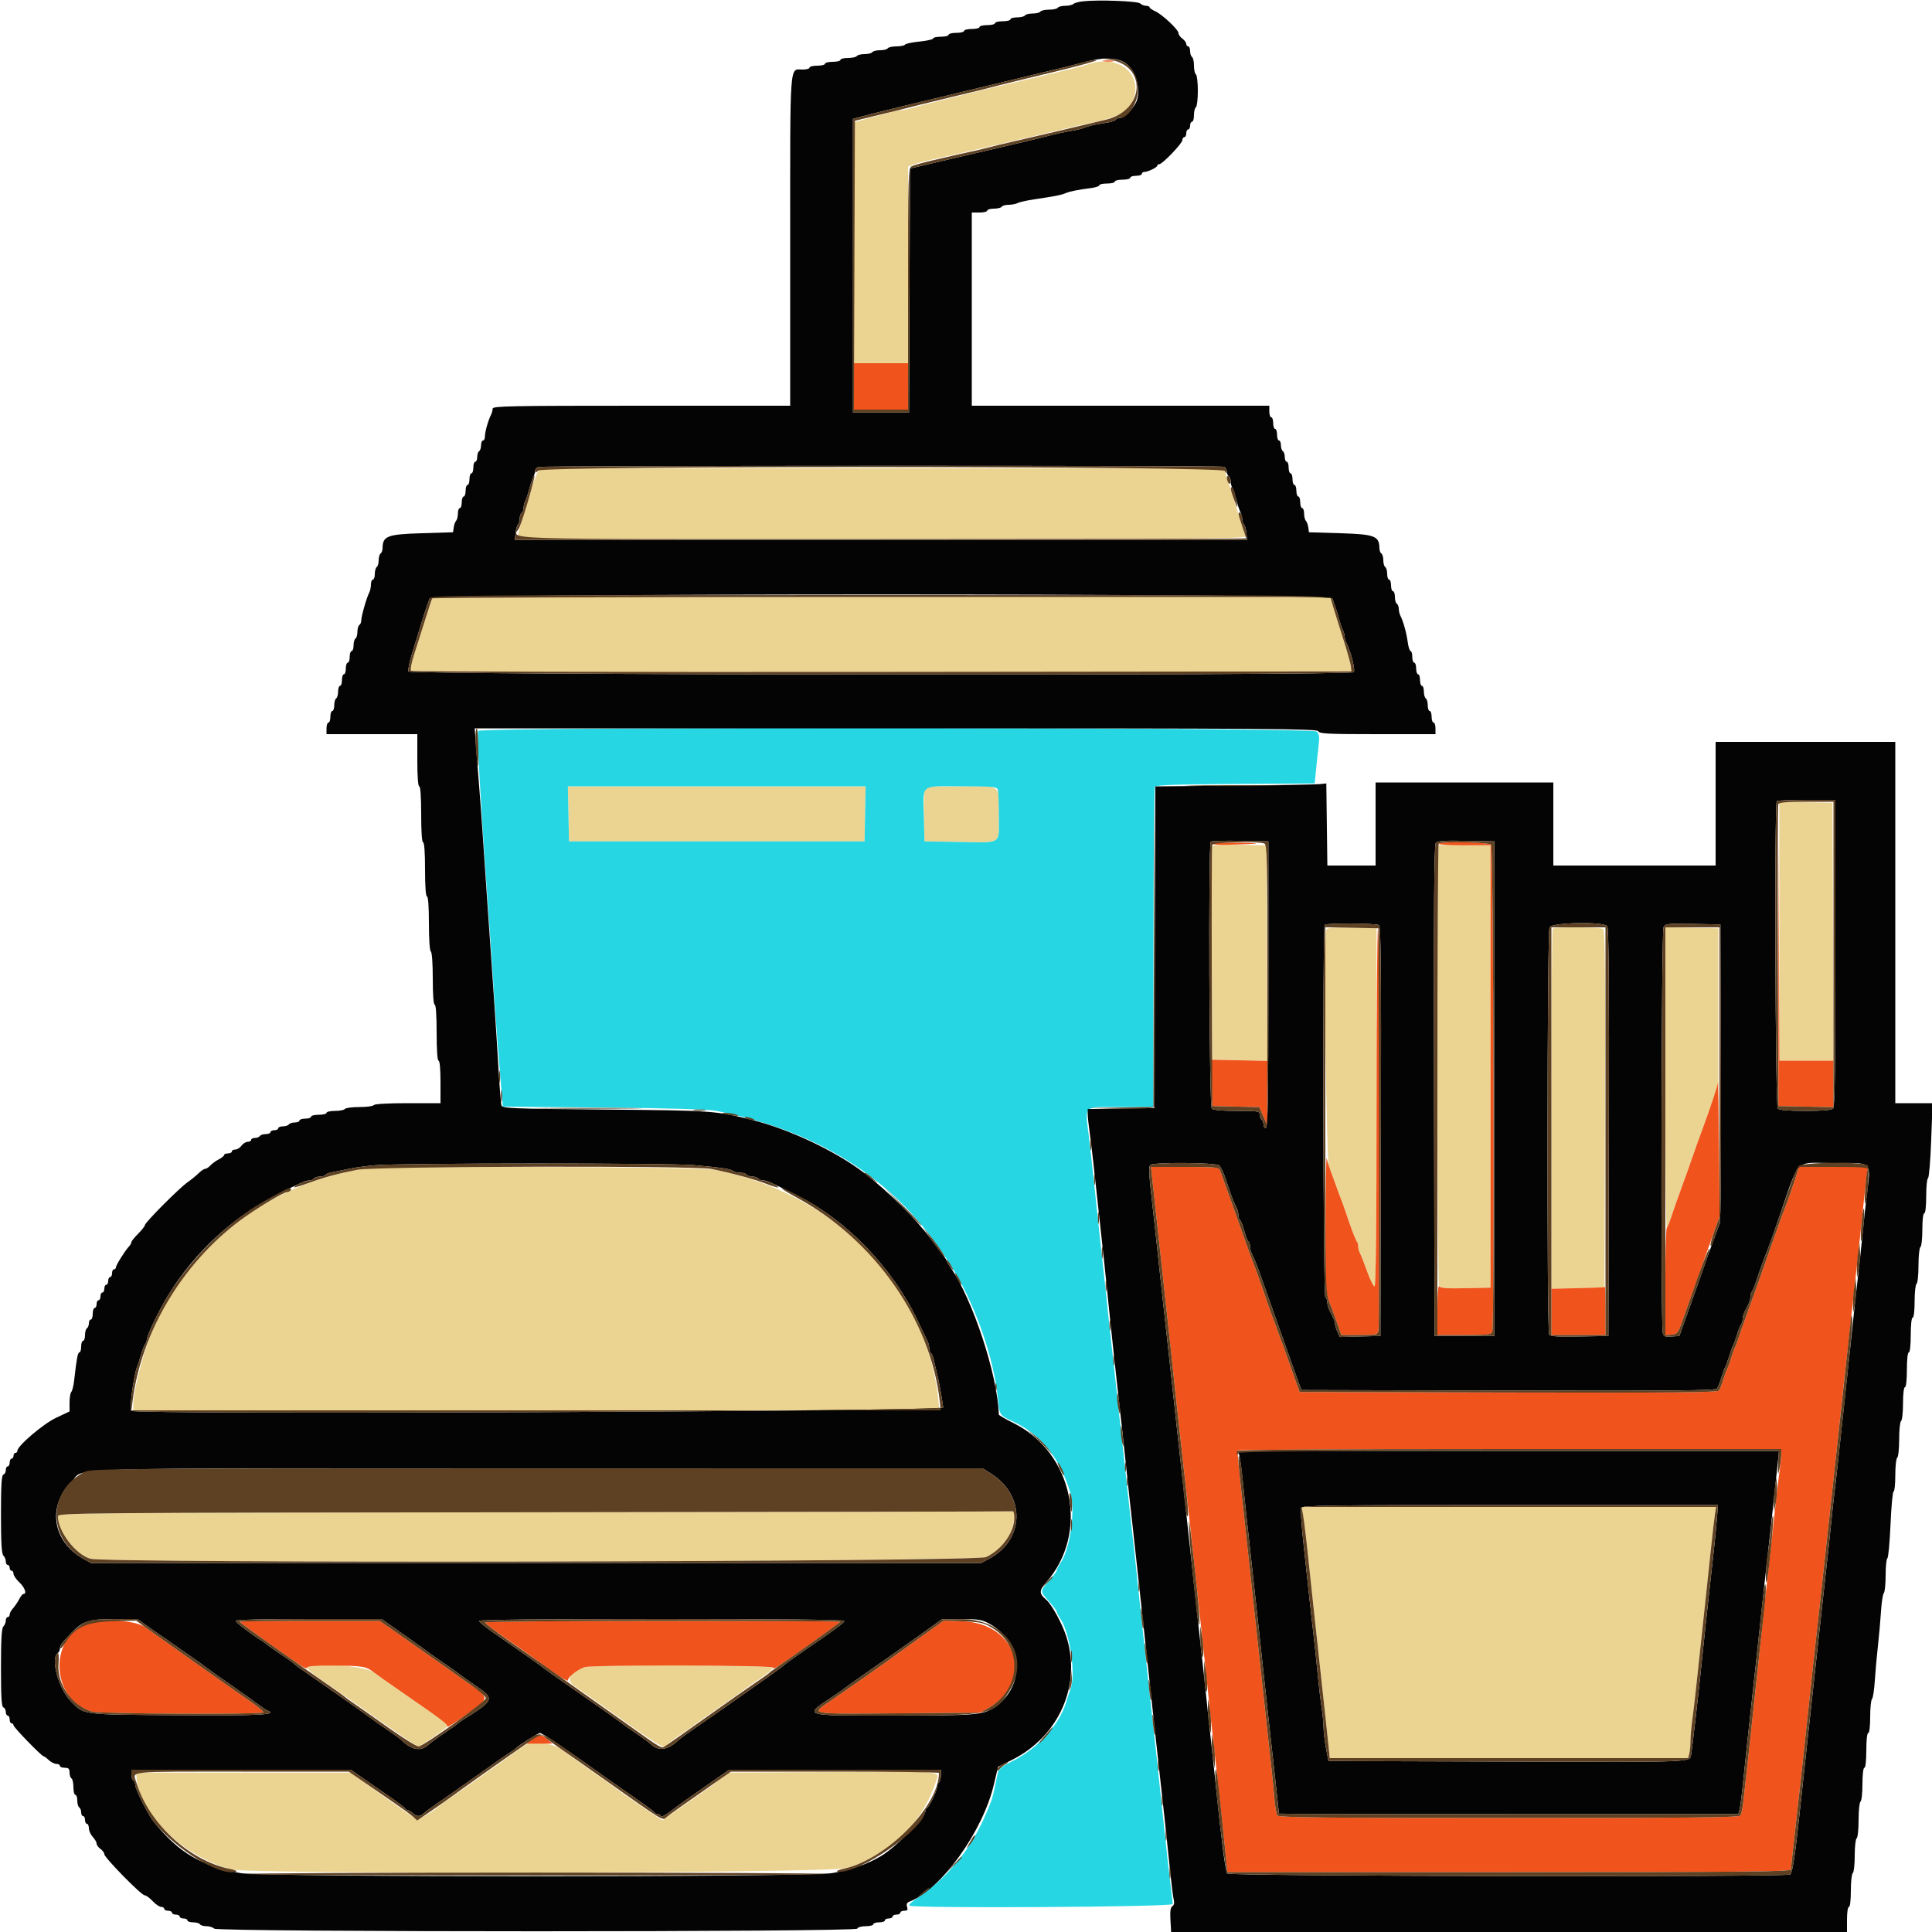 <svg id="svg" version="1.1" xmlns="http://www.w3.org/2000/svg" xmlns:xlink="http://www.w3.org/1999/xlink" width="400" height="400" viewBox="0, 0, 400,400"><g id="svgg"><path id="path0" d="M225.600 13.215 C 223.902 13.774,220.481 14.616,206.000 18.035 C 204.130 18.477,201.925 19.009,201.100 19.219 C 200.275 19.429,198.835 19.795,197.900 20.033 C 196.965 20.271,195.570 20.616,194.800 20.800 C 192.408 21.371,189.853 22.038,188.572 22.427 C 187.896 22.632,187.009 22.800,186.600 22.800 C 186.191 22.800,185.304 22.968,184.628 23.173 C 183.953 23.378,182.635 23.738,181.700 23.973 C 180.765 24.208,179.280 24.609,178.400 24.864 L 176.800 25.328 176.800 50.264 L 176.800 75.200 182.400 75.200 L 188.000 75.200 188.000 54.849 L 188.000 34.497 189.100 34.065 C 189.705 33.827,191.550 33.343,193.200 32.988 C 194.850 32.634,196.830 32.194,197.600 32.011 C 199.705 31.511,202.804 30.797,204.600 30.399 C 205.480 30.203,207.010 29.844,208.000 29.600 C 208.990 29.356,210.520 28.996,211.400 28.800 C 212.280 28.604,213.810 28.244,214.800 28.000 C 215.790 27.756,217.320 27.396,218.200 27.200 C 219.080 27.004,220.520 26.662,221.400 26.440 C 222.280 26.218,223.540 25.929,224.200 25.799 C 231.323 24.393,233.552 23.304,234.584 20.724 C 236.701 15.433,231.658 11.218,225.600 13.215 M111.702 97.128 C 111.428 97.302,110.739 98.965,110.169 100.822 C 109.600 102.680,108.769 105.370,108.324 106.800 C 107.878 108.230,107.422 109.895,107.311 110.500 L 107.109 111.600 182.597 111.600 C 246.973 111.600,258.054 111.518,257.872 111.043 C 257.754 110.736,256.940 108.171,256.063 105.343 C 255.185 102.514,254.227 99.480,253.932 98.600 L 253.397 97.000 182.798 96.905 C 143.969 96.854,111.976 96.954,111.702 97.128 M89.479 123.900 C 89.386 124.065,88.720 126.090,87.999 128.400 C 87.278 130.710,86.255 133.933,85.726 135.562 C 85.197 137.191,84.916 138.676,85.103 138.863 C 85.289 139.049,129.172 139.156,182.621 139.101 L 279.800 139.000 279.695 137.965 C 279.637 137.396,278.902 134.786,278.061 132.165 C 277.220 129.544,276.283 126.545,275.979 125.500 L 275.425 123.600 182.536 123.600 C 131.447 123.600,89.571 123.735,89.479 123.900 M117.689 168.500 L 117.800 174.200 148.400 174.200 L 179.000 174.200 179.111 168.500 L 179.222 162.800 148.400 162.800 L 117.578 162.800 117.689 168.500 M191.392 163.700 C 191.269 164.195,191.220 166.760,191.284 169.400 L 191.400 174.200 198.200 174.314 C 207.638 174.472,206.800 174.988,206.800 169.025 C 206.800 162.157,207.609 162.800,198.965 162.800 C 191.676 162.800,191.613 162.807,191.392 163.700 M368.400 192.789 L 368.400 219.600 374.003 219.600 L 379.606 219.600 379.503 192.900 L 379.400 166.200 373.900 166.089 L 368.400 165.977 368.400 192.789 M250.988 175.289 C 250.880 175.570,250.839 185.610,250.896 197.600 L 251.000 219.400 256.703 219.511 L 262.407 219.622 262.303 197.311 L 262.200 175.000 256.692 174.889 C 252.506 174.804,251.137 174.900,250.988 175.289 M297.878 175.056 C 297.484 175.449,297.543 265.691,297.937 266.312 C 298.181 266.696,299.565 266.797,303.431 266.712 L 308.600 266.600 308.600 220.800 L 308.600 175.000 303.378 174.889 C 300.505 174.828,298.030 174.903,297.878 175.056 M274.577 192.516 C 274.057 193.871,274.600 240.600,275.150 241.800 C 275.803 243.226,276.155 244.121,276.800 246.000 C 277.064 246.770,277.434 247.760,277.620 248.200 C 277.807 248.640,278.229 249.810,278.558 250.800 C 279.712 254.275,280.672 256.805,280.935 257.068 C 281.081 257.214,281.200 257.666,281.200 258.072 C 281.200 258.478,281.372 259.123,281.581 259.505 C 281.791 259.887,282.472 261.640,283.094 263.400 C 283.715 265.160,284.399 266.555,284.612 266.500 C 284.859 266.436,285.000 252.923,285.000 229.300 L 285.000 192.200 279.892 192.088 C 275.894 192.000,274.739 192.093,274.577 192.516 M321.467 192.267 C 321.320 192.413,321.200 209.248,321.200 229.678 L 321.200 266.823 326.700 266.711 L 332.200 266.600 332.302 229.625 C 332.383 200.309,332.300 192.584,331.902 192.331 C 331.296 191.946,321.845 191.888,321.467 192.267 M344.800 223.255 C 344.800 240.458,344.926 254.407,345.080 254.253 C 345.234 254.099,345.665 253.034,346.037 251.886 C 346.410 250.739,347.375 248.000,348.182 245.800 C 348.989 243.600,349.984 240.810,350.393 239.600 C 350.802 238.390,351.703 235.870,352.394 234.000 C 353.085 232.130,354.134 229.250,354.725 227.600 L 355.800 224.600 355.800 208.400 L 355.800 192.200 350.300 192.089 L 344.800 191.977 344.800 223.255 M74.600 242.023 C 70.335 242.936,68.757 243.342,65.800 244.291 C 49.605 249.485,35.723 262.986,30.315 278.800 C 29.021 282.583,27.600 288.758,27.600 290.596 L 27.600 292.000 111.036 292.000 L 194.471 292.000 194.272 289.700 C 193.999 286.546,192.921 281.810,191.699 278.400 C 185.077 259.916,168.504 246.182,148.000 242.185 C 144.590 241.520,77.639 241.372,74.600 242.023 M269.764 313.500 C 270.035 315.015,270.505 319.037,271.226 326.000 C 271.442 328.090,271.799 331.420,272.019 333.400 C 272.239 335.380,272.590 338.620,272.800 340.600 C 273.153 343.929,273.361 345.845,274.388 355.200 C 274.593 357.070,274.884 359.815,275.035 361.300 L 275.310 364.000 312.408 364.000 L 349.507 364.000 349.748 363.100 C 349.881 362.605,349.992 361.424,349.995 360.477 C 349.998 359.529,350.167 357.549,350.372 356.077 C 350.576 354.604,350.942 351.510,351.184 349.200 C 351.427 346.890,352.064 340.950,352.601 336.000 C 353.137 331.050,353.857 324.300,354.200 321.000 C 354.542 317.700,354.931 314.325,355.063 313.500 L 355.302 312.000 312.399 312.000 L 269.495 312.000 269.764 313.500 M110.700 313.100 C 15.560 313.198,12.000 313.228,12.000 313.930 C 12.000 317.054,15.606 321.796,18.683 322.718 C 21.985 323.707,202.020 323.383,204.145 322.384 C 206.402 321.323,208.115 319.620,209.160 317.396 C 209.966 315.682,210.325 312.693,209.700 312.899 C 209.535 312.954,164.985 313.044,110.700 313.100 M63.608 345.300 C 63.613 345.575,64.738 346.549,66.108 347.465 C 67.479 348.381,71.030 350.864,74.000 352.982 C 80.927 357.922,86.305 361.600,86.603 361.600 C 87.033 361.600,92.800 357.579,92.787 357.288 C 92.775 357.005,91.201 355.866,82.826 350.081 C 80.502 348.476,78.086 346.766,77.457 346.281 C 75.544 344.807,63.586 343.959,63.608 345.300 M121.143 345.147 C 118.102 345.874,117.006 347.795,118.905 349.069 C 119.617 349.547,121.280 350.707,122.600 351.647 C 137.117 361.982,137.644 362.310,138.067 361.272 C 138.140 361.092,139.370 360.156,140.800 359.192 C 142.230 358.228,143.580 357.286,143.800 357.099 C 144.020 356.913,146.270 355.317,148.800 353.552 C 151.330 351.788,153.850 350.004,154.400 349.589 C 154.950 349.173,156.433 348.150,157.697 347.316 C 158.960 346.482,159.995 345.575,159.997 345.300 C 160.000 344.766,123.342 344.622,121.143 345.147 M109.200 361.062 C 108.870 361.194,107.700 361.970,106.600 362.785 C 104.169 364.589,95.754 370.542,93.000 372.407 C 91.900 373.152,90.762 373.995,90.472 374.281 C 90.181 374.566,89.154 375.262,88.190 375.827 L 86.437 376.855 83.970 375.127 C 81.168 373.165,77.054 370.233,74.400 368.306 L 72.600 367.000 50.400 367.000 L 28.200 367.000 28.303 368.311 C 28.881 375.665,38.113 384.483,47.920 387.046 C 51.905 388.088,171.102 387.845,175.049 386.787 C 184.011 384.385,190.956 377.651,193.911 368.499 C 194.497 366.686,195.406 366.752,171.800 366.884 L 151.000 367.000 149.600 368.000 C 148.830 368.550,148.110 369.105,148.000 369.232 C 147.890 369.360,146.450 370.394,144.800 371.529 C 143.150 372.665,140.751 374.333,139.468 375.235 L 137.137 376.876 135.403 375.738 C 133.097 374.224,127.503 370.333,127.000 369.893 C 126.780 369.700,124.616 368.161,122.192 366.471 C 119.768 364.782,117.091 362.867,116.244 362.216 C 114.702 361.031,110.852 360.400,109.200 361.062 " stroke="none" fill="#ebd492" fill-rule="evenodd"></path><path id="path1" d="M98.969 151.338 C 98.717 151.994,99.535 166.762,100.768 183.800 C 101.257 190.565,101.830 198.853,102.387 207.200 C 102.779 213.092,103.206 218.618,103.828 225.853 L 104.107 229.107 124.954 229.307 C 138.573 229.438,146.632 229.671,148.200 229.980 C 170.948 234.464,186.883 245.213,197.701 263.374 C 202.211 270.945,205.837 281.598,206.602 289.527 C 206.935 292.974,206.975 293.038,209.523 294.205 C 215.431 296.910,219.228 301.528,221.546 308.828 C 222.718 312.517,221.615 320.635,219.531 323.662 C 219.129 324.246,218.800 324.895,218.800 325.105 C 218.800 325.315,218.080 326.305,217.200 327.305 C 215.255 329.514,215.255 329.387,217.211 331.586 C 218.085 332.568,218.800 333.530,218.800 333.724 C 218.800 333.918,219.129 334.554,219.531 335.138 C 221.516 338.021,222.783 346.754,221.642 349.681 C 221.445 350.187,221.042 351.408,220.746 352.395 C 219.344 357.084,214.921 361.957,209.682 364.586 C 207.401 365.731,206.760 366.252,206.575 367.114 C 206.447 367.711,206.154 369.100,205.922 370.200 C 205.486 372.276,205.335 372.732,204.202 375.400 C 200.979 382.988,196.208 388.787,189.502 393.270 C 188.678 393.820,188.123 394.390,188.269 394.535 C 188.881 395.147,242.800 394.832,242.800 394.216 C 242.800 393.895,242.621 392.320,242.401 390.716 C 242.182 389.112,241.369 381.770,240.594 374.400 C 239.819 367.030,239.017 359.560,238.811 357.800 C 238.606 356.040,238.249 352.845,238.019 350.700 C 237.788 348.555,237.412 345.045,237.181 342.900 C 236.951 340.755,236.598 337.560,236.396 335.800 C 236.195 334.040,235.840 330.710,235.608 328.400 C 235.184 324.182,234.697 319.746,234.004 313.800 C 233.799 312.040,233.438 308.710,233.201 306.400 C 232.965 304.090,232.603 300.760,232.397 299.000 C 231.934 295.029,231.369 289.884,230.795 284.400 C 230.553 282.090,230.192 278.850,229.993 277.200 C 229.793 275.550,229.519 273.030,229.382 271.600 C 229.246 270.170,228.963 267.470,228.754 265.600 C 227.931 258.236,227.604 255.249,227.223 251.600 C 226.447 244.156,226.006 240.133,225.431 235.270 C 224.648 228.646,224.044 229.200,232.043 229.200 L 238.800 229.200 238.806 196.300 C 238.809 178.205,238.954 163.177,239.127 162.905 C 239.367 162.527,243.328 162.384,255.821 162.305 L 272.200 162.200 272.489 159.200 C 272.648 157.550,272.888 155.283,273.023 154.163 C 273.216 152.566,273.126 151.983,272.606 151.463 C 271.692 150.549,99.319 150.425,98.969 151.338 M179.111 168.500 L 179.000 174.200 148.400 174.200 L 117.800 174.200 117.689 168.500 L 117.578 162.800 148.400 162.800 L 179.222 162.800 179.111 168.500 M206.557 163.433 C 206.691 163.781,206.800 166.297,206.800 169.025 C 206.800 174.988,207.638 174.472,198.200 174.314 L 191.400 174.200 191.284 169.400 C 191.108 162.107,190.301 162.800,198.965 162.800 C 205.298 162.800,206.348 162.888,206.557 163.433 " stroke="none" fill="#26d6e2" fill-rule="evenodd"></path><path id="path2" d="M228.505 12.687 C 229.114 12.779,230.014 12.777,230.505 12.682 C 230.997 12.587,230.500 12.511,229.400 12.514 C 228.300 12.517,227.897 12.595,228.505 12.687 M176.800 80.000 L 176.800 84.800 182.400 84.800 L 188.000 84.800 188.000 80.000 L 188.000 75.200 182.400 75.200 L 176.800 75.200 176.800 80.000 M368.196 197.600 L 368.200 229.000 373.900 229.111 L 379.600 229.222 379.600 224.411 L 379.600 219.600 374.003 219.600 L 368.406 219.600 368.299 192.900 C 368.198 167.827,368.192 168.114,368.196 197.600 M251.060 174.700 C 250.958 174.865,252.522 174.952,254.537 174.893 C 261.153 174.701,261.887 174.545,256.524 174.472 C 253.622 174.432,251.163 174.535,251.060 174.700 M297.861 174.700 C 297.759 174.865,300.133 175.000,303.138 175.000 L 308.600 175.000 308.600 220.800 L 308.600 266.600 303.431 266.712 C 299.565 266.797,298.181 266.696,297.937 266.312 C 297.759 266.031,297.609 268.185,297.606 271.100 L 297.600 276.400 303.157 276.400 C 307.856 276.400,308.752 276.302,308.957 275.767 C 309.462 274.452,309.229 175.389,308.720 174.880 C 308.185 174.345,298.184 174.179,297.861 174.700 M285.000 229.138 C 285.000 253.486,284.863 266.248,284.600 266.340 C 284.380 266.417,283.697 265.067,283.081 263.340 C 282.466 261.613,281.791 259.887,281.581 259.505 C 281.372 259.123,281.200 258.478,281.200 258.072 C 281.200 257.666,281.081 257.214,280.935 257.068 C 280.672 256.805,279.712 254.275,278.558 250.800 C 278.229 249.810,277.807 248.640,277.620 248.200 C 277.434 247.760,277.064 246.770,276.800 246.000 C 276.536 245.230,276.176 244.240,276.000 243.800 C 275.440 242.397,274.850 240.625,274.669 239.800 C 274.572 239.360,274.472 245.411,274.446 253.247 C 274.403 266.474,274.456 267.633,275.176 269.447 C 275.603 270.521,276.347 272.525,276.830 273.900 L 277.707 276.400 281.411 276.400 C 284.419 276.400,285.160 276.281,285.357 275.767 C 285.712 274.844,285.655 192.481,285.300 192.262 C 285.135 192.160,285.000 208.754,285.000 229.138 M250.888 224.200 L 251.000 229.000 255.854 229.112 L 260.708 229.224 261.541 231.112 L 262.374 233.000 262.387 226.321 L 262.400 219.641 256.588 219.521 L 250.776 219.400 250.888 224.200 M355.695 224.129 C 355.585 224.972,354.203 229.105,352.394 234.000 C 351.703 235.870,350.802 238.390,350.393 239.600 C 349.984 240.810,348.989 243.600,348.182 245.800 C 347.375 248.000,346.410 250.739,346.037 251.886 C 345.665 253.034,345.234 254.099,345.080 254.253 C 344.926 254.407,344.800 259.465,344.800 265.492 L 344.800 276.451 346.084 276.325 C 347.293 276.207,347.429 276.026,348.420 273.200 C 348.999 271.550,349.579 269.930,349.709 269.600 C 349.840 269.270,350.576 267.200,351.345 265.000 C 352.114 262.800,353.479 258.952,354.377 256.449 L 356.010 251.897 355.900 237.649 C 355.839 229.812,355.747 223.728,355.695 224.129 M238.565 244.100 C 238.877 246.928,239.377 251.527,240.012 257.400 C 240.250 259.600,240.613 262.930,240.819 264.800 C 241.025 266.670,241.377 269.910,241.600 272.000 C 241.823 274.090,242.170 277.330,242.370 279.200 C 242.570 281.070,242.845 283.590,242.982 284.800 C 243.118 286.010,243.411 288.710,243.634 290.800 C 243.856 292.890,244.201 296.040,244.400 297.800 C 245.575 308.175,247.533 326.047,248.191 332.400 C 248.522 335.590,248.977 339.820,249.202 341.800 C 249.427 343.780,249.784 347.110,249.994 349.200 C 250.358 352.806,250.703 355.989,251.621 364.200 C 251.843 366.180,252.209 369.510,252.434 371.600 C 252.660 373.690,253.015 376.930,253.224 378.800 C 253.433 380.670,253.717 383.415,253.856 384.900 L 254.107 387.600 312.454 387.600 C 362.295 387.600,370.800 387.518,370.800 387.038 C 370.800 386.729,371.074 384.129,371.408 381.260 C 371.742 378.392,372.379 372.660,372.823 368.522 C 373.267 364.385,373.809 359.380,374.027 357.400 C 374.245 355.420,374.593 352.180,374.800 350.200 C 375.007 348.220,375.361 344.935,375.588 342.900 C 375.815 340.865,376.185 337.535,376.412 335.500 C 376.639 333.465,377.009 330.090,377.234 328.000 C 377.460 325.910,377.804 322.760,378.000 321.000 C 378.196 319.240,378.546 316.045,378.778 313.900 C 379.010 311.755,379.390 308.245,379.622 306.100 C 379.854 303.955,380.213 300.670,380.419 298.800 C 380.625 296.930,380.972 293.690,381.190 291.600 C 381.836 285.417,381.995 283.965,382.399 280.600 C 382.611 278.840,382.972 275.600,383.203 273.400 C 383.644 269.179,384.139 264.685,384.799 258.900 C 385.019 256.975,385.474 252.700,385.810 249.400 C 386.146 246.100,386.510 242.995,386.618 242.500 L 386.815 241.600 379.626 241.600 L 372.438 241.600 372.055 242.900 C 371.637 244.321,369.742 249.720,369.212 251.000 C 369.030 251.440,368.693 252.340,368.464 253.000 C 367.169 256.724,361.839 271.703,361.205 273.400 C 360.794 274.500,360.227 276.120,359.945 277.000 C 359.664 277.880,359.323 278.780,359.189 279.000 C 359.054 279.220,358.699 280.210,358.400 281.200 C 358.101 282.190,357.741 283.180,357.600 283.400 C 357.459 283.620,357.099 284.610,356.800 285.600 C 356.501 286.590,356.086 287.626,355.877 287.902 C 355.577 288.300,346.566 288.383,312.287 288.302 L 269.075 288.200 268.134 285.600 C 267.616 284.170,266.822 281.920,266.370 280.600 C 265.918 279.280,265.397 277.840,265.214 277.400 C 265.031 276.960,264.664 275.970,264.400 275.200 C 264.136 274.430,263.766 273.440,263.580 273.000 C 263.393 272.560,262.973 271.390,262.645 270.400 C 261.717 267.593,259.979 262.684,259.600 261.800 C 259.411 261.360,258.781 259.650,258.200 258.000 C 255.876 251.404,252.862 242.961,252.596 242.300 C 252.343 241.671,251.606 241.600,245.302 241.600 L 238.289 241.600 238.565 244.100 M326.700 266.699 L 321.200 266.823 321.200 271.611 L 321.200 276.400 326.800 276.400 L 332.400 276.400 332.400 271.400 C 332.400 268.650,332.355 266.439,332.300 266.488 C 332.245 266.536,329.725 266.631,326.700 266.699 M368.800 301.023 C 368.800 301.586,368.628 303.251,368.418 304.723 C 368.208 306.195,367.847 309.200,367.616 311.400 C 366.819 318.982,366.379 323.009,365.999 326.200 C 365.789 327.960,365.347 332.010,365.016 335.200 C 364.110 343.920,362.067 362.942,361.622 366.800 C 361.406 368.670,361.113 371.370,360.970 372.800 C 360.828 374.230,360.529 375.625,360.306 375.900 C 359.987 376.295,349.919 376.400,312.400 376.400 C 274.878 376.400,264.814 376.295,264.499 375.900 C 264.279 375.625,263.989 374.050,263.854 372.400 C 263.720 370.750,263.429 367.780,263.208 365.800 C 262.987 363.820,262.623 360.490,262.400 358.400 C 262.177 356.310,261.825 353.070,261.619 351.200 C 261.413 349.330,261.054 346.045,260.822 343.900 C 260.590 341.755,260.210 338.245,259.978 336.100 C 259.746 333.955,259.396 330.760,259.200 329.000 C 259.004 327.240,258.666 324.090,258.448 322.000 C 258.230 319.910,257.841 316.310,257.583 314.000 C 256.423 303.599,256.137 300.580,256.287 300.300 C 256.375 300.135,281.727 300.000,312.624 300.000 L 368.800 300.000 368.800 301.023 M19.000 335.883 C 10.022 338.016,10.105 351.881,19.110 354.382 C 20.736 354.833,54.082 354.985,54.524 354.543 C 54.666 354.401,53.301 353.267,51.491 352.022 C 49.681 350.777,45.950 348.161,43.200 346.208 C 40.450 344.256,36.760 341.645,35.000 340.407 C 33.240 339.169,31.008 337.581,30.040 336.878 C 28.301 335.615,22.375 335.081,19.000 335.883 M49.600 335.761 C 49.600 335.919,60.330 343.591,62.500 344.985 C 63.153 345.405,63.600 345.511,63.600 345.246 C 63.600 344.938,65.298 344.812,69.100 344.840 C 75.152 344.884,75.786 344.993,77.457 346.281 C 78.086 346.766,80.502 348.476,82.826 350.081 C 91.806 356.284,92.773 357.015,92.612 357.474 C 92.520 357.735,94.280 356.642,96.522 355.046 C 101.452 351.537,101.444 351.622,97.155 348.615 C 95.261 347.287,91.423 344.580,88.627 342.600 C 85.831 340.620,82.433 338.235,81.077 337.300 L 78.611 335.600 64.106 335.600 C 56.127 335.600,49.600 335.673,49.600 335.761 M100.400 335.920 C 100.400 336.096,102.065 337.382,104.100 338.777 C 106.135 340.173,108.700 341.974,109.800 342.781 C 115.675 347.089,117.600 348.341,117.600 347.854 C 117.600 347.151,119.804 345.467,121.143 345.147 C 123.149 344.668,160.000 344.761,160.000 345.246 C 160.000 345.511,160.447 345.405,161.100 344.985 C 163.270 343.591,174.000 335.919,174.000 335.761 C 174.000 335.673,157.440 335.600,137.200 335.600 C 116.960 335.600,100.400 335.744,100.400 335.920 M191.600 338.236 C 189.510 339.724,186.900 341.599,185.800 342.402 C 182.553 344.773,177.213 348.527,172.040 352.075 C 167.746 355.020,166.847 354.855,186.433 354.717 L 203.000 354.600 204.858 353.508 C 214.231 347.998,210.587 336.097,199.400 335.679 L 195.400 335.530 191.600 338.236 M110.188 360.134 L 108.976 361.000 111.671 361.000 L 114.366 361.000 113.321 360.100 C 112.061 359.015,111.750 359.019,110.188 360.134 " stroke="none" fill="#f0531b" fill-rule="evenodd"></path><path id="path3" d="M224.200 0.272 C 223.320 0.372,222.429 0.621,222.220 0.827 C 222.011 1.032,221.257 1.200,220.544 1.200 C 219.831 1.200,219.136 1.380,219.000 1.600 C 218.864 1.820,218.054 2.000,217.200 2.000 C 216.346 2.000,215.536 2.180,215.400 2.400 C 215.264 2.620,214.544 2.800,213.800 2.800 C 213.056 2.800,212.336 2.980,212.200 3.200 C 212.064 3.420,211.333 3.600,210.576 3.600 C 209.819 3.600,209.200 3.780,209.200 4.000 C 209.200 4.220,208.480 4.400,207.600 4.400 C 206.720 4.400,206.000 4.580,206.000 4.800 C 206.000 5.020,205.280 5.200,204.400 5.200 C 203.520 5.200,202.800 5.380,202.800 5.600 C 202.800 5.820,202.080 6.000,201.200 6.000 C 200.320 6.000,199.600 6.180,199.600 6.400 C 199.600 6.620,198.880 6.800,198.000 6.800 C 197.120 6.800,196.400 6.980,196.400 7.200 C 196.400 7.420,195.680 7.600,194.800 7.600 C 193.920 7.600,193.200 7.762,193.200 7.959 C 193.200 8.157,191.939 8.445,190.398 8.600 C 188.858 8.755,187.497 9.043,187.375 9.241 C 187.253 9.438,186.454 9.600,185.600 9.600 C 184.746 9.600,183.936 9.780,183.800 10.000 C 183.664 10.220,182.944 10.400,182.200 10.400 C 181.456 10.400,180.736 10.580,180.600 10.800 C 180.464 11.020,179.744 11.200,179.000 11.200 C 178.256 11.200,177.536 11.380,177.400 11.600 C 177.264 11.820,176.443 12.000,175.576 12.000 C 174.709 12.000,174.000 12.180,174.000 12.400 C 174.000 12.620,173.280 12.800,172.400 12.800 C 171.520 12.800,170.800 12.980,170.800 13.200 C 170.800 13.420,170.080 13.600,169.200 13.600 C 168.320 13.600,167.600 13.780,167.600 14.000 C 167.600 14.220,166.957 14.400,166.171 14.400 C 163.424 14.400,163.600 11.981,163.600 49.771 L 163.600 84.000 132.800 84.000 C 105.566 84.000,102.000 84.070,102.000 84.605 C 102.000 84.938,101.842 85.523,101.649 85.905 C 101.060 87.072,100.400 89.408,100.400 90.328 C 100.400 90.808,100.220 91.200,100.000 91.200 C 99.780 91.200,99.600 91.639,99.600 92.176 C 99.600 92.713,99.420 93.264,99.200 93.400 C 98.980 93.536,98.800 94.087,98.800 94.624 C 98.800 95.161,98.620 95.600,98.400 95.600 C 98.180 95.600,98.000 96.140,98.000 96.800 C 98.000 97.460,97.820 98.000,97.600 98.000 C 97.380 98.000,97.200 98.540,97.200 99.200 C 97.200 99.860,97.020 100.400,96.800 100.400 C 96.580 100.400,96.400 100.940,96.400 101.600 C 96.400 102.260,96.220 102.800,96.000 102.800 C 95.780 102.800,95.600 103.340,95.600 104.000 C 95.600 104.660,95.420 105.200,95.200 105.200 C 94.980 105.200,94.800 105.704,94.800 106.320 C 94.800 106.936,94.635 107.611,94.434 107.820 C 94.232 108.029,94.007 108.650,93.934 109.200 L 93.800 110.200 87.276 110.400 C 80.180 110.618,79.234 110.978,79.209 113.476 C 79.204 113.958,79.020 114.464,78.800 114.600 C 78.580 114.736,78.400 115.366,78.400 116.000 C 78.400 116.634,78.220 117.264,78.000 117.400 C 77.780 117.536,77.600 118.177,77.600 118.824 C 77.600 119.471,77.420 120.000,77.200 120.000 C 76.980 120.000,76.800 120.452,76.800 121.005 C 76.800 121.558,76.637 122.323,76.437 122.705 C 75.902 123.728,74.800 127.578,74.800 128.422 C 74.800 128.824,74.620 129.264,74.400 129.400 C 74.180 129.536,74.000 130.166,74.000 130.800 C 74.000 131.434,73.820 132.064,73.600 132.200 C 73.380 132.336,73.200 132.977,73.200 133.624 C 73.200 134.271,73.020 134.800,72.800 134.800 C 72.580 134.800,72.400 135.340,72.400 136.000 C 72.400 136.660,72.220 137.200,72.000 137.200 C 71.780 137.200,71.600 137.740,71.600 138.400 C 71.600 139.060,71.420 139.600,71.200 139.600 C 70.980 139.600,70.800 140.140,70.800 140.800 C 70.800 141.460,70.620 142.000,70.400 142.000 C 70.180 142.000,70.000 142.529,70.000 143.176 C 70.000 143.823,69.820 144.464,69.600 144.600 C 69.380 144.736,69.200 145.377,69.200 146.024 C 69.200 146.671,69.020 147.200,68.800 147.200 C 68.580 147.200,68.400 147.740,68.400 148.400 C 68.400 149.060,68.220 149.600,68.000 149.600 C 67.780 149.600,67.600 150.140,67.600 150.800 L 67.600 152.000 77.000 152.000 L 86.400 152.000 86.400 157.400 C 86.400 160.733,86.553 162.800,86.800 162.800 C 87.048 162.800,87.200 165.000,87.200 168.600 C 87.200 172.200,87.352 174.400,87.600 174.400 C 87.848 174.400,88.000 176.533,88.000 180.000 C 88.000 183.467,88.152 185.600,88.400 185.600 C 88.648 185.600,88.800 187.725,88.800 191.176 C 88.800 194.463,88.964 196.854,89.200 197.000 C 89.435 197.145,89.600 199.471,89.600 202.624 C 89.600 205.941,89.753 208.000,90.000 208.000 C 90.248 208.000,90.400 210.200,90.400 213.800 C 90.400 217.400,90.552 219.600,90.800 219.600 C 91.042 219.600,91.200 221.333,91.200 224.000 L 91.200 228.400 84.424 228.400 C 80.337 228.400,77.549 228.559,77.400 228.800 C 77.264 229.020,75.914 229.200,74.400 229.200 C 72.886 229.200,71.536 229.380,71.400 229.600 C 71.264 229.820,70.353 230.000,69.376 230.000 C 68.399 230.000,67.600 230.180,67.600 230.400 C 67.600 230.620,66.880 230.800,66.000 230.800 C 65.120 230.800,64.400 230.980,64.400 231.200 C 64.400 231.420,63.860 231.600,63.200 231.600 C 62.540 231.600,62.000 231.780,62.000 232.000 C 62.000 232.220,61.561 232.400,61.024 232.400 C 60.487 232.400,59.936 232.580,59.800 232.800 C 59.664 233.020,59.113 233.200,58.576 233.200 C 58.039 233.200,57.600 233.380,57.600 233.600 C 57.600 233.820,57.240 234.000,56.800 234.000 C 56.360 234.000,56.000 234.180,56.000 234.400 C 56.000 234.620,55.561 234.800,55.024 234.800 C 54.487 234.800,53.936 234.980,53.800 235.200 C 53.664 235.420,53.203 235.600,52.776 235.600 C 52.349 235.600,52.000 235.780,52.000 236.000 C 52.000 236.220,51.680 236.400,51.288 236.400 C 50.897 236.400,50.317 236.760,50.000 237.200 C 49.683 237.640,49.103 238.000,48.712 238.000 C 48.320 238.000,48.000 238.180,48.000 238.400 C 48.000 238.620,47.640 238.800,47.200 238.800 C 46.760 238.800,46.400 238.950,46.400 239.132 C 46.400 239.315,45.905 239.719,45.300 240.030 C 44.695 240.340,43.909 240.911,43.553 241.297 C 43.197 241.684,42.710 242.000,42.471 242.000 C 42.232 242.000,41.623 242.409,41.118 242.909 C 40.613 243.408,39.570 244.259,38.800 244.799 C 37.078 246.006,30.000 253.122,30.000 253.647 C 30.000 253.856,29.370 254.657,28.600 255.427 C 27.830 256.197,27.200 256.988,27.200 257.185 C 27.200 257.382,26.975 257.781,26.699 258.071 C 25.886 258.930,24.000 261.949,24.000 262.391 C 24.000 262.616,23.820 262.800,23.600 262.800 C 23.380 262.800,23.200 263.160,23.200 263.600 C 23.200 264.040,23.020 264.400,22.800 264.400 C 22.580 264.400,22.400 264.760,22.400 265.200 C 22.400 265.640,22.220 266.000,22.000 266.000 C 21.780 266.000,21.600 266.360,21.600 266.800 C 21.600 267.240,21.420 267.600,21.200 267.600 C 20.980 267.600,20.800 267.960,20.800 268.400 C 20.800 268.840,20.620 269.200,20.400 269.200 C 20.180 269.200,20.000 269.560,20.000 270.000 C 20.000 270.440,19.820 270.800,19.600 270.800 C 19.380 270.800,19.200 271.340,19.200 272.000 C 19.200 272.660,19.020 273.200,18.800 273.200 C 18.580 273.200,18.400 273.549,18.400 273.976 C 18.400 274.403,18.220 274.864,18.000 275.000 C 17.780 275.136,17.600 275.777,17.600 276.424 C 17.600 277.071,17.420 277.600,17.200 277.600 C 16.980 277.600,16.800 278.140,16.800 278.800 C 16.800 279.460,16.638 280.000,16.440 280.000 C 16.099 280.000,15.870 281.221,15.352 285.800 C 15.228 286.900,14.963 287.971,14.763 288.180 C 14.563 288.389,14.400 289.384,14.400 290.392 L 14.400 292.223 11.626 293.532 C 8.947 294.795,3.600 299.351,3.600 300.369 C 3.600 300.606,3.420 300.800,3.200 300.800 C 2.980 300.800,2.800 301.070,2.800 301.400 C 2.800 301.730,2.620 302.000,2.400 302.000 C 2.180 302.000,2.000 302.360,2.000 302.800 C 2.000 303.240,1.820 303.600,1.600 303.600 C 1.380 303.600,1.200 303.945,1.200 304.367 C 1.200 304.788,0.975 305.208,0.700 305.300 C 0.322 305.426,0.200 307.431,0.200 313.513 C 0.200 319.417,0.333 321.693,0.700 322.060 C 0.975 322.335,1.200 322.884,1.200 323.280 C 1.200 323.676,1.380 324.000,1.600 324.000 C 1.820 324.000,2.000 324.270,2.000 324.600 C 2.000 324.930,2.180 325.200,2.400 325.200 C 2.620 325.200,2.800 325.488,2.800 325.840 C 2.800 326.191,3.340 326.983,4.000 327.600 C 5.125 328.651,5.612 330.000,4.868 330.000 C 4.685 330.000,4.280 330.495,3.968 331.100 C 3.655 331.705,3.085 332.549,2.700 332.975 C 2.315 333.402,2.000 333.987,2.000 334.275 C 2.000 334.564,1.820 334.800,1.600 334.800 C 1.380 334.800,1.200 335.124,1.200 335.520 C 1.200 335.916,0.975 336.465,0.700 336.740 C 0.333 337.107,0.200 339.383,0.200 345.287 C 0.200 351.369,0.322 353.374,0.700 353.500 C 0.975 353.592,1.200 354.012,1.200 354.433 C 1.200 354.855,1.380 355.200,1.600 355.200 C 1.820 355.200,2.000 355.560,2.000 356.000 C 2.000 356.440,2.180 356.800,2.400 356.800 C 2.620 356.800,2.800 356.983,2.800 357.206 C 2.800 357.622,8.606 363.600,9.010 363.600 C 9.133 363.600,9.620 363.960,10.092 364.400 C 10.564 364.840,11.277 365.200,11.675 365.200 C 12.074 365.200,12.400 365.380,12.400 365.600 C 12.400 365.820,12.850 366.000,13.400 366.000 C 14.194 366.000,14.400 366.202,14.400 366.976 C 14.400 367.513,14.580 368.064,14.800 368.200 C 15.020 368.336,15.200 369.157,15.200 370.024 C 15.200 370.891,15.380 371.600,15.600 371.600 C 15.820 371.600,16.000 372.129,16.000 372.776 C 16.000 373.423,16.180 374.064,16.400 374.200 C 16.620 374.336,16.800 374.797,16.800 375.224 C 16.800 375.651,16.980 376.000,17.200 376.000 C 17.420 376.000,17.600 376.360,17.600 376.800 C 17.600 377.240,17.780 377.600,18.000 377.600 C 18.220 377.600,18.400 378.016,18.400 378.525 C 18.400 379.033,18.760 379.836,19.200 380.308 C 19.640 380.780,20.000 381.404,20.000 381.695 C 20.000 381.986,20.360 382.483,20.800 382.800 C 21.240 383.117,21.600 383.610,21.600 383.895 C 21.600 384.591,29.255 392.396,29.940 392.398 C 30.236 392.399,30.983 392.940,31.600 393.600 C 32.217 394.260,33.009 394.800,33.360 394.800 C 33.712 394.800,34.000 394.980,34.000 395.200 C 34.000 395.420,34.360 395.600,34.800 395.600 C 35.240 395.600,35.600 395.780,35.600 396.000 C 35.600 396.220,35.960 396.400,36.400 396.400 C 36.840 396.400,37.200 396.580,37.200 396.800 C 37.200 397.020,37.560 397.200,38.000 397.200 C 38.440 397.200,38.800 397.380,38.800 397.600 C 38.800 397.820,39.329 398.000,39.976 398.000 C 40.623 398.000,41.264 398.180,41.400 398.400 C 41.536 398.620,42.141 398.800,42.744 398.800 C 43.347 398.800,44.065 399.025,44.340 399.300 C 45.074 400.034,177.255 400.034,177.500 399.300 C 177.596 399.013,178.336 398.800,179.233 398.800 C 180.095 398.800,180.800 398.620,180.800 398.400 C 180.800 398.180,181.340 398.000,182.000 398.000 C 182.660 398.000,183.200 397.820,183.200 397.600 C 183.200 397.380,183.560 397.200,184.000 397.200 C 184.440 397.200,184.800 397.020,184.800 396.800 C 184.800 396.580,185.160 396.400,185.600 396.400 C 186.040 396.400,186.400 396.220,186.400 396.000 C 186.400 395.780,186.772 395.600,187.227 395.600 C 187.873 395.600,187.998 395.424,187.799 394.798 C 187.621 394.236,187.763 393.914,188.272 393.721 C 194.830 391.239,203.490 379.216,205.789 369.400 L 206.633 365.800 209.458 364.400 C 219.186 359.579,223.917 348.996,220.822 338.977 C 219.988 336.277,217.739 332.145,216.580 331.183 C 215.133 329.983,215.122 329.290,216.523 327.711 C 225.644 317.429,222.257 300.768,209.796 294.611 C 208.148 293.797,206.797 293.011,206.793 292.865 C 206.568 284.747,201.345 268.872,196.747 262.338 C 196.336 261.754,196.000 261.171,196.000 261.043 C 196.000 260.914,195.740 260.492,195.422 260.105 C 195.105 259.717,193.988 258.230,192.941 256.800 C 189.763 252.458,184.068 246.800,178.850 242.800 C 172.990 238.308,163.397 233.786,155.592 231.836 C 148.084 229.961,147.472 229.918,125.316 229.722 C 105.900 229.550,104.014 229.475,103.822 228.867 C 103.706 228.500,103.428 225.050,103.203 221.200 C 102.978 217.350,102.612 211.590,102.389 208.400 C 102.167 205.210,101.801 199.900,101.577 196.600 C 101.353 193.300,100.996 188.170,100.784 185.200 C 100.572 182.230,100.222 177.100,100.007 173.800 C 99.792 170.500,99.431 165.550,99.204 162.800 C 98.978 160.050,98.677 156.225,98.537 154.300 L 98.282 150.800 185.498 150.800 C 262.655 150.800,272.741 150.869,272.945 151.400 C 273.142 151.915,274.879 152.000,285.187 152.000 L 297.200 152.000 297.200 150.800 C 297.200 150.140,297.020 149.600,296.800 149.600 C 296.580 149.600,296.400 149.060,296.400 148.400 C 296.400 147.740,296.220 147.200,296.000 147.200 C 295.780 147.200,295.600 146.671,295.600 146.024 C 295.600 145.377,295.420 144.736,295.200 144.600 C 294.980 144.464,294.800 143.823,294.800 143.176 C 294.800 142.529,294.620 142.000,294.400 142.000 C 294.180 142.000,294.000 141.460,294.000 140.800 C 294.000 140.140,293.820 139.600,293.600 139.600 C 293.380 139.600,293.200 139.060,293.200 138.400 C 293.200 137.740,293.020 137.200,292.800 137.200 C 292.580 137.200,292.400 136.660,292.400 136.000 C 292.400 135.340,292.244 134.800,292.054 134.800 C 291.864 134.800,291.593 133.953,291.451 132.919 C 291.183 130.966,290.557 128.704,289.951 127.505 C 289.758 127.123,289.600 126.459,289.600 126.029 C 289.600 125.599,289.420 125.136,289.200 125.000 C 288.980 124.864,288.800 124.223,288.800 123.576 C 288.800 122.929,288.620 122.400,288.400 122.400 C 288.180 122.400,288.000 121.860,288.000 121.200 C 288.000 120.540,287.820 120.000,287.600 120.000 C 287.380 120.000,287.200 119.471,287.200 118.824 C 287.200 118.177,287.020 117.536,286.800 117.400 C 286.580 117.264,286.400 116.634,286.400 116.000 C 286.400 115.366,286.220 114.736,286.000 114.600 C 285.780 114.464,285.596 113.958,285.591 113.476 C 285.566 110.978,284.620 110.618,277.524 110.400 L 271.000 110.200 270.866 109.200 C 270.793 108.650,270.568 108.029,270.366 107.820 C 270.165 107.611,270.000 106.936,270.000 106.320 C 270.000 105.704,269.820 105.200,269.600 105.200 C 269.380 105.200,269.200 104.660,269.200 104.000 C 269.200 103.340,269.020 102.800,268.800 102.800 C 268.580 102.800,268.400 102.260,268.400 101.600 C 268.400 100.940,268.220 100.400,268.000 100.400 C 267.780 100.400,267.600 99.860,267.600 99.200 C 267.600 98.540,267.420 98.000,267.200 98.000 C 266.980 98.000,266.800 97.460,266.800 96.800 C 266.800 96.140,266.620 95.600,266.400 95.600 C 266.180 95.600,266.000 95.161,266.000 94.624 C 266.000 94.087,265.820 93.536,265.600 93.400 C 265.380 93.264,265.200 92.713,265.200 92.176 C 265.200 91.639,265.020 91.200,264.800 91.200 C 264.580 91.200,264.400 90.660,264.400 90.000 C 264.400 89.340,264.220 88.800,264.000 88.800 C 263.780 88.800,263.600 88.260,263.600 87.600 C 263.600 86.940,263.420 86.400,263.200 86.400 C 262.980 86.400,262.800 85.860,262.800 85.200 L 262.800 84.000 232.000 84.000 L 201.200 84.000 201.200 64.000 L 201.200 44.000 202.800 44.000 C 203.680 44.000,204.400 43.820,204.400 43.600 C 204.400 43.380,205.019 43.200,205.776 43.200 C 206.533 43.200,207.264 43.020,207.400 42.800 C 207.536 42.580,208.179 42.400,208.829 42.400 C 209.479 42.400,210.323 42.236,210.705 42.036 C 211.087 41.836,212.660 41.487,214.200 41.259 C 218.405 40.639,219.719 40.380,220.600 40.000 C 221.468 39.625,223.230 39.271,225.900 38.934 C 226.835 38.816,227.600 38.558,227.600 38.360 C 227.600 38.162,228.320 38.000,229.200 38.000 C 230.080 38.000,230.800 37.820,230.800 37.600 C 230.800 37.380,231.520 37.200,232.400 37.200 C 233.280 37.200,234.000 37.020,234.000 36.800 C 234.000 36.580,234.540 36.400,235.200 36.400 C 235.860 36.400,236.400 36.220,236.400 36.000 C 236.400 35.780,236.634 35.600,236.920 35.600 C 237.656 35.600,239.593 34.659,239.597 34.300 C 239.599 34.135,239.784 34.000,240.009 34.000 C 240.656 34.000,244.800 29.683,244.800 29.009 C 244.800 28.674,244.980 28.400,245.200 28.400 C 245.420 28.400,245.600 28.040,245.600 27.600 C 245.600 27.160,245.780 26.800,246.000 26.800 C 246.220 26.800,246.400 26.440,246.400 26.000 C 246.400 25.560,246.580 25.200,246.800 25.200 C 247.020 25.200,247.200 24.581,247.200 23.824 C 247.200 23.067,247.380 22.336,247.600 22.200 C 247.820 22.064,248.000 20.534,248.000 18.800 C 248.000 17.066,247.820 15.536,247.600 15.400 C 247.380 15.264,247.200 14.454,247.200 13.600 C 247.200 12.746,247.020 11.936,246.800 11.800 C 246.580 11.664,246.400 11.113,246.400 10.576 C 246.400 10.039,246.220 9.600,246.000 9.600 C 245.780 9.600,245.600 9.370,245.600 9.088 C 245.600 8.807,245.240 8.317,244.800 8.000 C 244.360 7.683,244.000 7.175,244.000 6.872 C 244.000 6.146,240.608 2.959,239.147 2.312 C 238.516 2.033,238.000 1.669,238.000 1.502 C 238.000 1.336,237.676 1.200,237.280 1.200 C 236.884 1.200,236.343 0.983,236.078 0.718 C 235.581 0.221,227.359 -0.088,224.200 0.272 M233.100 13.128 C 235.296 14.692,236.365 18.964,235.151 21.326 C 234.418 22.753,232.702 24.400,231.949 24.400 C 231.563 24.400,231.148 24.560,231.027 24.756 C 230.906 24.951,230.221 25.213,229.504 25.337 C 228.787 25.461,227.570 25.673,226.800 25.808 C 226.030 25.944,225.040 26.210,224.600 26.400 C 224.160 26.590,223.260 26.837,222.600 26.949 C 220.190 27.356,218.916 27.642,214.600 28.742 C 213.720 28.966,212.100 29.352,211.000 29.600 C 209.900 29.848,208.370 30.208,207.600 30.400 C 206.830 30.592,205.390 30.931,204.400 31.153 C 202.484 31.582,198.136 32.595,192.103 34.017 L 188.406 34.888 188.303 60.144 L 188.200 85.400 182.400 85.400 L 176.600 85.400 176.600 55.010 L 176.600 24.619 177.600 24.338 C 180.240 23.594,187.927 21.717,210.000 16.427 C 220.206 13.981,221.610 13.637,224.600 12.840 C 228.514 11.796,231.365 11.893,233.100 13.128 M253.367 96.643 C 253.715 96.776,254.000 97.216,254.000 97.619 C 254.000 98.023,254.180 98.464,254.400 98.600 C 254.620 98.736,254.800 99.199,254.800 99.629 C 254.800 100.059,254.962 100.723,255.161 101.105 C 255.360 101.487,255.737 102.610,256.000 103.600 C 256.263 104.590,256.640 105.713,256.839 106.095 C 257.038 106.477,257.200 107.116,257.200 107.515 C 257.200 107.914,257.365 108.411,257.567 108.620 C 257.770 108.829,257.995 109.630,258.067 110.400 L 258.200 111.800 182.400 111.800 L 106.600 111.800 106.733 110.400 C 106.805 109.630,107.030 108.829,107.233 108.620 C 107.435 108.411,107.600 107.837,107.600 107.344 C 107.600 106.851,107.780 106.336,108.000 106.200 C 108.220 106.064,108.400 105.601,108.400 105.171 C 108.400 104.741,108.562 104.077,108.761 103.695 C 108.960 103.313,109.337 102.190,109.600 101.200 C 109.863 100.210,110.240 99.087,110.439 98.705 C 110.638 98.323,110.800 97.752,110.800 97.435 C 110.800 97.118,111.115 96.776,111.500 96.676 C 112.566 96.397,252.643 96.365,253.367 96.643 M275.849 123.900 C 275.972 124.285,276.216 124.960,276.391 125.400 C 276.566 125.840,276.927 127.010,277.193 128.000 C 277.460 128.990,277.840 130.113,278.039 130.495 C 278.238 130.877,278.400 131.464,278.400 131.800 C 278.400 132.136,278.559 132.723,278.753 133.105 C 279.735 135.040,280.664 138.776,280.263 139.177 C 279.525 139.915,84.835 139.757,84.552 139.018 C 84.429 138.698,84.795 136.943,85.366 135.118 C 85.937 133.293,86.785 130.540,87.250 129.000 C 87.715 127.460,88.238 125.840,88.411 125.400 C 88.585 124.960,88.828 124.285,88.951 123.900 C 89.299 122.810,275.501 122.810,275.849 123.900 M355.200 166.400 L 355.200 179.200 338.400 179.200 L 321.600 179.200 321.600 170.600 L 321.600 162.000 303.200 162.000 L 284.800 162.000 284.800 170.600 L 284.800 179.200 279.808 179.200 L 274.816 179.200 274.708 170.700 L 274.600 162.200 273.200 162.346 C 272.430 162.427,264.466 162.566,255.502 162.655 L 239.205 162.817 239.102 196.109 L 239.000 229.400 232.100 229.509 L 225.200 229.619 225.200 230.632 C 225.200 231.190,225.372 232.851,225.582 234.323 C 225.792 235.795,226.158 238.800,226.397 241.000 C 226.635 243.200,227.286 249.140,227.843 254.200 C 228.401 259.260,229.022 265.110,229.224 267.200 C 229.705 272.185,231.338 287.286,232.404 296.600 C 232.605 298.360,232.960 301.690,233.193 304.000 C 233.426 306.310,233.714 309.010,233.832 310.000 C 233.950 310.990,234.212 313.330,234.414 315.200 C 234.616 317.070,234.971 320.310,235.203 322.400 C 235.434 324.490,235.809 327.910,236.034 330.000 C 236.260 332.090,236.613 335.330,236.819 337.200 C 237.025 339.070,237.377 342.310,237.600 344.400 C 237.823 346.490,238.175 349.730,238.381 351.600 C 238.587 353.470,238.940 356.710,239.166 358.800 C 239.391 360.890,239.757 364.220,239.979 366.200 C 241.136 376.550,241.335 378.394,242.376 388.483 C 242.596 390.619,242.887 392.806,243.022 393.344 C 243.177 393.961,243.068 394.448,242.727 394.661 C 242.341 394.904,242.228 395.711,242.329 397.500 L 242.471 400.000 312.436 400.000 L 382.400 400.000 382.400 397.400 C 382.400 395.933,382.574 394.800,382.800 394.800 C 383.035 394.800,383.200 393.408,383.200 391.424 C 383.200 389.567,383.380 387.936,383.600 387.800 C 383.820 387.664,384.000 386.044,384.000 384.200 C 384.000 382.356,384.180 380.736,384.400 380.600 C 384.620 380.464,384.800 378.754,384.800 376.800 C 384.800 374.846,384.980 373.136,385.200 373.000 C 385.420 372.864,385.600 371.233,385.600 369.376 C 385.600 367.392,385.765 366.000,386.000 366.000 C 386.237 366.000,386.400 364.533,386.400 362.400 C 386.400 360.267,386.563 358.800,386.800 358.800 C 387.035 358.800,387.200 357.427,387.200 355.480 C 387.200 353.654,387.367 351.989,387.572 351.780 C 387.776 351.571,388.040 349.870,388.157 348.000 C 388.275 346.130,388.564 342.890,388.800 340.800 C 389.036 338.710,389.325 335.470,389.443 333.600 C 389.560 331.730,389.824 330.029,390.028 329.820 C 390.233 329.611,390.400 327.957,390.400 326.144 C 390.400 324.331,390.562 322.747,390.760 322.624 C 390.959 322.502,391.252 319.341,391.412 315.601 C 391.571 311.860,391.859 308.800,392.051 308.800 C 392.243 308.800,392.400 307.281,392.400 305.424 C 392.400 303.567,392.580 301.936,392.800 301.800 C 393.020 301.664,393.200 299.954,393.200 298.000 C 393.200 296.046,393.380 294.336,393.600 294.200 C 393.820 294.064,394.000 292.433,394.000 290.576 C 394.000 288.592,394.165 287.200,394.400 287.200 C 394.637 287.200,394.800 285.733,394.800 283.600 C 394.800 281.467,394.963 280.000,395.200 280.000 C 395.437 280.000,395.600 278.533,395.600 276.400 C 395.600 274.267,395.763 272.800,396.000 272.800 C 396.235 272.800,396.400 271.408,396.400 269.424 C 396.400 267.567,396.580 265.936,396.800 265.800 C 397.020 265.664,397.200 263.954,397.200 262.000 C 397.200 260.046,397.380 258.336,397.600 258.200 C 397.820 258.064,398.000 256.433,398.000 254.576 C 398.000 252.592,398.165 251.200,398.400 251.200 C 398.637 251.200,398.800 249.744,398.800 247.633 C 398.800 245.672,398.967 244.007,399.172 243.933 C 399.376 243.860,399.673 240.335,399.830 236.100 L 400.117 228.400 396.258 228.400 L 392.400 228.400 392.400 191.000 L 392.400 153.600 373.800 153.600 L 355.200 153.600 355.200 166.400 M380.000 197.320 C 380.000 221.458,379.885 229.155,379.520 229.520 C 379.196 229.844,377.342 230.000,373.800 230.000 C 370.258 230.000,368.404 229.844,368.080 229.520 C 367.557 228.997,367.347 166.387,367.867 165.867 C 368.013 165.720,370.803 165.600,374.067 165.600 L 380.000 165.600 380.000 197.320 M262.600 203.767 C 262.600 227.064,262.494 233.369,262.100 233.500 C 261.810 233.597,261.600 233.327,261.600 232.857 C 261.600 232.412,261.420 231.936,261.200 231.800 C 260.980 231.664,260.800 231.203,260.800 230.776 C 260.800 230.052,260.485 230.000,256.080 230.000 C 252.942 230.000,251.199 229.839,250.880 229.520 C 250.350 228.990,250.151 174.782,250.677 174.256 C 250.829 174.104,253.574 174.029,256.777 174.090 L 262.600 174.200 262.600 203.767 M309.400 225.400 L 309.400 276.600 303.200 276.600 L 297.000 276.600 296.898 225.843 C 296.823 188.105,296.915 174.944,297.256 174.532 C 297.617 174.098,298.969 174.003,303.558 174.090 L 309.400 174.200 309.400 225.400 M285.502 191.531 C 285.900 191.784,285.983 200.589,285.902 234.225 L 285.800 276.600 281.600 276.707 L 277.400 276.815 276.900 275.728 C 276.625 275.130,276.400 274.404,276.400 274.115 C 276.400 273.603,276.218 273.155,275.262 271.305 C 275.008 270.813,274.800 270.059,274.800 269.629 C 274.800 269.199,274.620 268.736,274.400 268.600 C 273.949 268.321,273.817 191.916,274.267 191.467 C 274.645 191.088,284.896 191.146,285.502 191.531 M332.753 191.743 C 333.082 192.140,333.176 203.624,333.102 234.443 L 333.000 276.600 327.030 276.711 C 322.523 276.795,320.981 276.697,320.737 276.311 C 320.238 275.525,320.313 192.909,320.814 191.974 C 321.346 190.980,331.949 190.775,332.753 191.743 M356.308 222.000 C 356.371 239.983,356.264 252.930,356.048 253.400 C 355.846 253.840,355.464 254.830,355.200 255.600 C 354.936 256.370,354.569 257.360,354.386 257.800 C 354.202 258.240,353.558 260.040,352.954 261.800 C 352.349 263.560,350.919 267.610,349.775 270.800 L 347.695 276.600 346.100 276.720 C 344.722 276.824,344.470 276.715,344.257 275.920 C 343.806 274.235,343.964 192.815,344.420 191.963 C 344.811 191.231,345.225 191.186,350.520 191.289 L 356.200 191.400 356.308 222.000 M143.600 241.224 C 149.461 241.746,151.340 242.026,151.780 242.441 C 151.989 242.638,152.653 242.800,153.256 242.800 C 153.859 242.800,154.464 242.980,154.600 243.200 C 154.736 243.420,155.276 243.600,155.800 243.600 C 156.324 243.600,156.864 243.780,157.000 244.000 C 157.136 244.220,157.580 244.400,157.986 244.400 C 158.742 244.400,159.314 244.653,165.200 247.591 C 175.306 252.635,184.913 262.639,189.985 273.400 C 190.918 275.380,191.843 277.313,192.041 277.695 C 192.238 278.077,192.400 278.741,192.400 279.171 C 192.400 279.601,192.559 280.051,192.754 280.171 C 192.949 280.292,193.207 280.887,193.329 281.495 C 193.451 282.103,193.753 283.410,194.001 284.400 C 194.394 285.973,194.922 288.847,195.286 291.400 C 195.404 292.230,27.944 292.928,27.155 292.101 C 26.755 291.681,27.700 284.667,28.382 283.000 C 28.562 282.560,28.941 281.390,29.224 280.400 C 29.507 279.410,29.888 278.429,30.070 278.220 C 30.251 278.011,30.400 277.607,30.400 277.322 C 30.400 276.499,32.924 271.260,34.779 268.232 C 40.313 259.199,48.366 251.807,57.800 247.101 C 62.540 244.737,63.315 244.400,64.014 244.400 C 64.420 244.400,64.864 244.220,65.000 244.000 C 65.136 243.780,65.676 243.600,66.200 243.600 C 66.724 243.600,67.252 243.440,67.373 243.244 C 67.494 243.049,68.179 242.788,68.896 242.666 C 69.613 242.544,71.100 242.243,72.200 241.996 C 73.300 241.749,75.820 241.408,77.800 241.238 C 82.993 240.793,138.615 240.781,143.600 241.224 M252.446 241.300 C 252.776 241.575,253.449 243.060,253.943 244.600 C 254.828 247.361,255.353 248.731,256.047 250.095 C 256.241 250.477,256.400 251.141,256.400 251.571 C 256.400 252.001,256.544 252.442,256.721 252.551 C 256.897 252.660,257.293 253.672,257.600 254.800 C 257.907 255.928,258.303 256.940,258.479 257.049 C 258.656 257.158,258.800 257.599,258.800 258.029 C 258.800 258.459,258.959 259.123,259.153 259.505 C 259.806 260.789,260.344 262.179,261.745 266.200 C 262.512 268.400,263.881 272.270,264.789 274.800 C 265.697 277.330,266.785 280.390,267.207 281.600 C 267.629 282.810,268.303 284.700,268.706 285.800 L 269.438 287.800 312.268 287.902 C 346.242 287.983,355.177 287.900,355.477 287.502 C 355.686 287.226,356.101 286.190,356.400 285.200 C 356.699 284.210,357.059 283.220,357.200 283.000 C 357.341 282.780,357.701 281.790,358.000 280.800 C 358.299 279.810,358.659 278.820,358.800 278.600 C 358.941 278.380,359.300 277.390,359.598 276.400 C 359.895 275.410,360.288 274.429,360.470 274.220 C 360.651 274.011,360.800 273.514,360.800 273.115 C 360.800 272.716,360.980 272.032,361.200 271.595 C 361.420 271.158,361.780 270.442,362.000 270.005 C 362.220 269.568,362.400 268.884,362.400 268.485 C 362.400 268.086,362.543 267.589,362.718 267.380 C 362.893 267.171,363.266 266.280,363.547 265.400 C 364.103 263.656,365.477 259.875,366.017 258.600 C 366.204 258.160,367.103 255.640,368.016 253.000 C 372.780 239.225,371.288 240.800,379.569 240.800 C 388.018 240.800,387.365 240.093,386.403 248.200 C 386.194 249.960,385.829 253.380,385.592 255.800 C 385.355 258.220,385.000 261.550,384.803 263.200 C 384.363 266.885,383.960 270.596,382.193 287.200 C 380.615 302.039,380.058 307.124,379.762 309.400 C 379.647 310.280,379.374 312.800,379.154 315.000 C 378.769 318.851,378.571 320.680,377.598 329.400 C 377.352 331.600,376.982 334.975,376.776 336.900 C 376.569 338.825,376.220 342.020,376.000 344.000 C 375.520 348.321,374.990 353.189,374.410 358.600 C 374.174 360.800,373.802 364.220,373.583 366.200 C 373.365 368.180,373.025 371.330,372.828 373.200 C 371.708 383.857,371.133 387.749,370.629 388.094 C 369.809 388.655,254.547 388.459,254.080 387.896 C 253.708 387.448,252.840 380.673,251.608 368.600 C 251.384 366.400,251.012 362.980,250.782 361.000 C 250.552 359.020,250.190 355.690,249.979 353.600 C 249.598 349.843,249.267 346.787,248.398 339.000 C 248.152 336.800,247.779 333.380,247.568 331.400 C 247.358 329.420,247.005 326.180,246.783 324.200 C 246.562 322.220,246.210 318.980,246.000 317.000 C 245.790 315.020,245.438 311.780,245.217 309.800 C 244.594 304.228,244.058 299.357,243.608 295.200 C 243.382 293.110,243.028 289.870,242.821 288.000 C 242.614 286.130,242.260 282.890,242.034 280.800 C 241.616 276.924,241.098 272.228,240.379 265.800 C 240.157 263.820,239.809 260.580,239.604 258.600 C 239.399 256.620,239.034 253.290,238.791 251.200 C 237.861 243.177,237.762 241.598,238.161 241.199 C 238.774 240.586,251.700 240.677,252.446 241.300 M256.576 301.300 C 256.724 301.795,257.019 303.910,257.232 306.000 C 257.689 310.487,258.183 315.091,258.798 320.600 C 259.485 326.751,259.955 331.040,260.400 335.200 C 260.623 337.290,260.973 340.530,261.177 342.400 C 261.381 344.270,261.733 347.510,261.960 349.600 C 262.187 351.690,262.568 355.200,262.808 357.400 C 263.047 359.600,263.419 362.930,263.634 364.800 C 263.850 366.670,264.196 369.820,264.402 371.800 C 264.609 373.780,264.783 375.445,264.789 375.500 C 264.795 375.555,286.200 375.600,312.357 375.600 L 359.913 375.600 360.178 374.544 C 360.324 373.963,360.624 371.668,360.845 369.444 C 361.065 367.220,361.414 363.870,361.620 362.000 C 361.825 360.130,362.177 356.890,362.400 354.800 C 362.623 352.710,362.989 349.380,363.211 347.400 C 363.434 345.420,363.786 342.180,363.992 340.200 C 364.199 338.220,364.547 334.980,364.767 333.000 C 364.987 331.020,365.268 328.410,365.393 327.200 C 365.517 325.990,365.791 323.560,366.002 321.800 C 366.212 320.040,366.572 316.800,366.803 314.600 C 367.033 312.400,367.391 309.070,367.599 307.200 C 367.807 305.330,368.055 303.035,368.151 302.100 L 368.324 300.400 312.315 300.400 L 256.307 300.400 256.576 301.300 M205.240 305.139 C 212.355 309.652,212.139 318.830,204.825 322.700 L 203.124 323.600 110.974 323.600 L 18.824 323.600 17.312 322.763 C 10.872 319.199,9.714 311.886,14.786 306.814 C 17.862 303.738,8.188 304.019,111.222 304.009 L 203.443 304.000 205.240 305.139 M355.461 314.500 C 355.336 316.095,355.051 319.020,354.827 321.000 C 354.602 322.980,354.234 326.310,354.008 328.400 C 353.782 330.490,353.428 333.730,353.222 335.600 C 353.015 337.470,352.664 340.800,352.442 343.000 C 351.737 349.995,350.395 361.753,350.148 363.104 C 349.815 364.927,352.094 364.832,311.620 364.710 L 275.041 364.600 274.545 362.000 C 274.272 360.570,274.038 358.611,274.025 357.646 C 274.011 356.681,273.827 354.791,273.617 353.446 C 273.406 352.101,273.033 348.930,272.788 346.400 C 272.543 343.870,272.183 340.450,271.988 338.800 C 271.793 337.150,271.448 334.090,271.221 332.000 C 270.994 329.910,270.430 324.728,269.967 320.485 C 269.504 316.242,269.227 312.507,269.350 312.185 C 269.545 311.677,275.214 311.600,312.631 311.600 L 355.687 311.600 355.461 314.500 M32.852 338.300 C 35.280 340.005,38.378 342.165,39.734 343.101 C 41.090 344.036,42.470 345.027,42.800 345.303 C 43.130 345.579,45.349 347.154,47.732 348.803 C 50.114 350.451,52.689 352.283,53.454 352.874 C 54.219 353.465,55.060 354.027,55.322 354.124 C 57.774 355.027,53.940 355.232,36.761 355.117 C 16.613 354.982,17.511 355.099,14.668 352.230 C 12.075 349.613,10.371 343.207,12.000 342.200 C 12.220 342.064,12.400 341.686,12.400 341.360 C 12.400 340.666,12.875 340.013,14.827 338.024 C 17.214 335.593,18.394 335.219,23.718 335.209 L 28.435 335.200 32.852 338.300 M83.800 338.581 C 86.440 340.438,88.780 342.111,89.000 342.298 C 89.220 342.486,90.553 343.421,91.962 344.376 C 93.371 345.332,94.811 346.355,95.162 346.649 C 95.513 346.943,97.058 348.043,98.595 349.094 C 102.483 351.751,102.390 351.973,95.639 356.200 C 95.287 356.420,94.910 356.704,94.800 356.830 C 94.690 356.957,93.430 357.848,92.000 358.811 C 90.570 359.773,89.053 360.883,88.629 361.276 C 87.111 362.685,85.208 362.329,83.089 360.239 C 82.820 359.973,81.430 358.965,80.000 357.997 C 78.570 357.030,77.220 356.083,77.000 355.891 C 76.558 355.507,68.687 349.963,64.000 346.734 C 62.350 345.598,60.910 344.549,60.800 344.404 C 60.690 344.259,59.430 343.357,58.000 342.400 C 56.570 341.443,55.310 340.557,55.200 340.430 C 55.090 340.304,54.708 340.020,54.351 339.800 C 52.080 338.400,48.800 335.909,48.800 335.585 C 48.800 335.345,54.488 335.201,63.900 335.202 L 79.000 335.204 83.800 338.581 M174.800 335.584 C 174.800 335.967,173.349 337.045,166.600 341.679 C 164.620 343.038,162.797 344.341,162.549 344.575 C 162.301 344.809,161.131 345.687,159.949 346.526 C 153.167 351.340,147.776 355.121,144.600 357.291 C 142.620 358.643,140.780 359.969,140.511 360.236 C 138.404 362.327,136.314 362.646,134.762 361.112 C 134.453 360.806,133.030 359.765,131.600 358.797 C 130.170 357.830,128.820 356.881,128.600 356.687 C 128.247 356.377,122.055 352.016,115.000 347.108 C 113.680 346.190,112.420 345.281,112.200 345.087 C 111.803 344.738,107.652 341.817,102.100 337.980 C 100.505 336.878,99.200 335.801,99.200 335.588 C 99.200 335.340,112.859 335.200,137.000 335.200 C 160.853 335.200,174.800 335.342,174.800 335.584 M204.718 336.112 C 211.775 339.887,212.463 348.921,206.032 353.378 C 203.570 355.084,202.449 355.180,184.900 355.190 C 165.599 355.202,166.180 355.403,172.792 350.995 C 173.778 350.338,174.858 349.575,175.192 349.301 C 175.526 349.026,176.903 348.036,178.251 347.101 C 182.850 343.910,187.796 340.427,191.400 337.839 L 195.000 335.254 199.006 335.227 C 202.443 335.204,203.255 335.330,204.718 336.112 M115.404 360.983 C 117.162 362.183,119.808 364.028,121.284 365.083 C 125.800 368.308,128.452 370.174,132.000 372.621 C 133.870 373.911,135.460 375.109,135.533 375.283 C 135.607 375.457,135.922 375.600,136.233 375.600 C 136.545 375.600,136.800 375.792,136.800 376.027 C 136.800 376.405,138.268 375.532,140.000 374.123 C 140.330 373.855,142.937 372.007,145.793 370.018 L 150.986 366.400 172.893 366.400 L 194.800 366.400 194.800 367.576 C 194.800 368.223,194.620 368.864,194.400 369.000 C 194.180 369.136,194.000 369.580,194.000 369.986 C 194.000 370.784,192.391 374.115,191.900 374.333 C 191.735 374.407,191.598 374.677,191.595 374.933 C 191.579 376.283,185.486 382.468,182.364 384.305 C 179.494 385.992,176.340 387.087,172.269 387.807 C 167.388 388.670,54.574 388.670,49.800 387.807 C 41.641 386.331,37.006 383.589,31.823 377.173 C 30.697 375.779,28.000 370.414,28.000 369.568 C 28.000 369.172,27.820 368.736,27.600 368.600 C 27.380 368.464,27.200 367.913,27.200 367.376 L 27.200 366.400 49.906 366.400 L 72.611 366.400 75.058 368.100 C 76.404 369.035,78.922 370.776,80.653 371.970 C 82.384 373.163,83.860 374.288,83.933 374.470 C 84.007 374.651,84.245 374.800,84.462 374.800 C 84.679 374.800,85.127 375.070,85.457 375.400 C 86.195 376.137,86.974 376.166,87.671 375.481 C 87.962 375.196,89.100 374.352,90.200 373.607 C 91.300 372.861,94.630 370.527,97.600 368.419 C 103.366 364.327,104.934 363.235,105.956 362.600 C 106.310 362.380,106.690 362.095,106.800 361.967 C 107.250 361.442,111.419 358.800,111.798 358.800 C 112.023 358.800,113.646 359.782,115.404 360.983 " stroke="none" fill="#040404" fill-rule="evenodd"></path><path id="path4" d="M229.694 12.341 C 237.578 13.566,237.062 22.808,229.000 24.772 C 224.613 25.841,213.117 28.548,210.000 29.247 C 207.911 29.715,206.049 30.166,203.800 30.748 C 202.920 30.976,201.660 31.269,201.000 31.399 C 200.340 31.529,199.170 31.786,198.400 31.970 C 197.630 32.154,195.313 32.691,193.252 33.164 C 191.191 33.637,189.166 34.204,188.752 34.426 C 188.028 34.813,188.000 35.770,188.000 59.814 L 188.000 84.800 182.397 84.800 L 176.795 84.800 176.897 54.904 L 177.000 25.008 181.600 23.889 C 186.625 22.666,188.178 22.280,190.600 21.649 C 191.480 21.420,194.540 20.678,197.400 20.000 C 202.457 18.801,204.525 18.289,207.000 17.623 C 207.660 17.445,212.592 16.242,217.959 14.950 C 223.326 13.657,227.391 12.536,226.993 12.458 C 226.594 12.380,225.532 12.530,224.634 12.791 C 222.273 13.477,221.283 13.723,210.000 16.427 C 187.927 21.717,180.240 23.594,177.600 24.338 L 176.600 24.619 176.600 55.010 L 176.600 85.400 182.400 85.400 L 188.200 85.400 188.303 60.144 L 188.406 34.888 192.103 34.017 C 198.136 32.595,202.484 31.582,204.400 31.153 C 205.390 30.931,206.830 30.592,207.600 30.400 C 208.370 30.208,209.900 29.848,211.000 29.600 C 212.100 29.352,213.720 28.966,214.600 28.742 C 218.916 27.642,220.190 27.356,222.600 26.949 C 223.260 26.837,224.160 26.590,224.600 26.400 C 225.040 26.210,226.030 25.944,226.800 25.808 C 227.570 25.673,228.787 25.461,229.504 25.337 C 230.221 25.213,230.906 24.951,231.027 24.756 C 231.148 24.560,231.563 24.400,231.949 24.400 C 233.620 24.400,235.600 21.248,235.600 18.587 C 235.600 14.773,233.439 12.358,229.849 12.160 L 227.800 12.047 229.694 12.341 M111.500 96.676 C 111.115 96.776,110.800 97.128,110.800 97.458 C 110.800 97.978,110.883 97.974,111.429 97.429 C 112.454 96.404,252.971 96.474,253.568 97.500 C 253.930 98.121,253.977 98.126,253.988 97.543 C 253.995 97.181,253.715 96.776,253.367 96.643 C 252.643 96.365,112.566 96.397,111.500 96.676 M110.257 98.843 C 110.167 99.149,109.876 100.210,109.608 101.200 C 109.341 102.190,108.960 103.313,108.761 103.695 C 108.562 104.077,108.400 104.741,108.400 105.171 C 108.400 105.601,108.220 106.064,108.000 106.200 C 107.780 106.336,107.600 106.851,107.600 107.344 C 107.600 107.837,107.435 108.411,107.233 108.620 C 107.030 108.829,106.805 109.630,106.733 110.400 L 106.600 111.800 182.400 111.800 L 258.200 111.800 258.067 110.400 C 257.995 109.630,257.770 108.829,257.567 108.620 C 257.365 108.411,257.200 107.837,257.200 107.344 C 257.200 106.851,257.020 106.336,256.800 106.200 C 256.223 105.843,256.300 106.383,257.200 109.000 C 257.640 110.279,258.000 111.387,258.000 111.463 C 258.000 111.538,224.070 111.600,182.600 111.600 C 98.443 111.600,106.449 111.865,107.577 109.119 C 108.458 106.975,110.844 98.711,110.641 98.507 C 110.519 98.385,110.346 98.536,110.257 98.843 M254.006 98.876 C 254.018 99.881,254.787 100.708,254.794 99.724 C 254.797 99.242,254.620 98.736,254.400 98.600 C 254.180 98.464,254.003 98.588,254.006 98.876 M254.831 101.276 C 254.848 101.564,255.209 102.700,255.633 103.800 C 256.351 105.660,256.364 105.455,255.730 102.295 C 255.502 101.161,254.775 100.337,254.831 101.276 M88.951 123.900 C 88.828 124.285,88.585 124.960,88.411 125.400 C 88.238 125.840,87.715 127.460,87.250 129.000 C 86.785 130.540,85.937 133.293,85.366 135.118 C 84.795 136.943,84.429 138.698,84.552 139.018 C 84.835 139.757,279.525 139.915,280.263 139.177 C 280.664 138.776,279.735 135.040,278.753 133.105 C 278.559 132.723,278.400 132.136,278.400 131.800 C 278.400 131.464,278.238 130.877,278.039 130.495 C 277.840 130.113,277.460 128.990,277.193 128.000 C 276.927 127.010,276.566 125.840,276.391 125.400 C 276.216 124.960,275.972 124.285,275.849 123.900 C 275.637 123.236,270.834 123.200,182.400 123.200 C 93.966 123.200,89.163 123.236,88.951 123.900 M275.979 125.500 C 276.283 126.545,277.220 129.544,278.061 132.165 C 278.902 134.786,279.637 137.396,279.695 137.965 L 279.800 139.000 182.621 139.101 C 129.172 139.156,85.289 139.049,85.103 138.863 C 84.916 138.676,85.197 137.191,85.726 135.562 C 86.255 133.933,87.278 130.710,87.999 128.400 C 88.720 126.090,89.386 124.065,89.479 123.900 C 89.571 123.735,131.447 123.600,182.536 123.600 L 275.425 123.600 275.979 125.500 M98.440 153.100 C 98.461 154.365,98.615 156.390,98.782 157.600 C 99.023 159.351,99.077 158.883,99.043 155.304 C 99.019 152.831,98.865 150.806,98.700 150.804 C 98.535 150.802,98.418 151.835,98.440 153.100 M247.327 162.700 C 251.907 162.764,259.287 162.764,263.727 162.699 C 268.167 162.635,264.420 162.583,255.400 162.583 C 246.380 162.583,242.747 162.635,247.327 162.700 M238.898 196.091 L 238.800 229.181 231.900 229.301 L 225.000 229.420 231.913 229.510 C 237.142 229.578,238.872 229.478,239.016 229.100 C 239.121 228.825,239.159 213.840,239.101 195.800 L 238.995 163.000 238.898 196.091 M367.867 165.867 C 367.347 166.387,367.557 228.997,368.080 229.520 C 368.404 229.844,370.258 230.000,373.800 230.000 C 377.342 230.000,379.196 229.844,379.520 229.520 C 379.885 229.155,380.000 221.458,380.000 197.320 L 380.000 165.600 374.067 165.600 C 370.803 165.600,368.013 165.720,367.867 165.867 M379.600 197.611 L 379.600 229.222 373.900 229.111 L 368.200 229.000 368.097 198.000 C 368.040 180.950,368.079 166.775,368.184 166.500 C 368.324 166.133,369.866 166.000,373.987 166.000 L 379.600 166.000 379.600 197.611 M250.677 174.256 C 250.151 174.782,250.350 228.990,250.880 229.520 C 251.199 229.839,252.942 230.000,256.080 230.000 C 260.485 230.000,260.800 230.052,260.800 230.776 C 260.800 231.203,260.980 231.664,261.200 231.800 C 261.420 231.936,261.600 232.412,261.600 232.857 C 261.600 233.327,261.810 233.597,262.100 233.500 C 262.494 233.369,262.600 227.064,262.600 203.767 L 262.600 174.200 256.777 174.090 C 253.574 174.029,250.829 174.104,250.677 174.256 M297.256 174.532 C 296.915 174.944,296.823 188.105,296.898 225.843 L 297.000 276.600 303.200 276.600 L 309.400 276.600 309.400 225.400 L 309.400 174.200 303.558 174.090 C 298.969 174.003,297.617 174.098,297.256 174.532 M261.767 174.643 C 262.336 174.861,262.399 177.808,262.387 203.943 L 262.374 233.000 261.541 231.112 L 260.708 229.224 255.854 229.112 L 251.000 229.000 250.896 202.200 C 250.839 187.460,250.879 175.175,250.984 174.900 C 251.185 174.373,260.486 174.151,261.767 174.643 M308.720 174.880 C 309.229 175.389,309.462 274.452,308.957 275.767 C 308.752 276.302,307.856 276.400,303.157 276.400 L 297.600 276.400 297.600 225.667 C 297.600 197.763,297.720 174.813,297.867 174.667 C 298.362 174.171,308.205 174.365,308.720 174.880 M274.267 191.467 C 273.817 191.916,273.949 268.321,274.400 268.600 C 274.620 268.736,274.800 269.199,274.800 269.629 C 274.800 270.059,275.008 270.813,275.262 271.305 C 276.218 273.155,276.400 273.603,276.400 274.115 C 276.400 274.404,276.625 275.130,276.900 275.728 L 277.400 276.815 281.600 276.707 L 285.800 276.600 285.902 234.225 C 285.983 200.589,285.900 191.784,285.502 191.531 C 284.896 191.146,274.645 191.088,274.267 191.467 M320.814 191.974 C 320.313 192.909,320.238 275.525,320.737 276.311 C 320.981 276.697,322.523 276.795,327.030 276.711 L 333.000 276.600 333.102 234.443 C 333.176 203.624,333.082 192.140,332.753 191.743 C 331.949 190.775,321.346 190.980,320.814 191.974 M344.420 191.963 C 343.964 192.815,343.806 274.235,344.257 275.920 C 344.470 276.715,344.722 276.824,346.100 276.720 L 347.695 276.600 349.775 270.800 C 353.672 259.934,354.073 258.740,353.887 258.554 C 353.734 258.400,351.838 263.332,350.410 267.600 C 350.226 268.150,349.939 268.960,349.774 269.400 C 349.608 269.840,348.999 271.550,348.420 273.200 C 347.429 276.026,347.293 276.207,346.084 276.325 L 344.800 276.451 344.800 234.225 L 344.800 192.000 350.400 192.000 L 356.000 192.000 356.000 221.976 L 356.000 251.952 354.969 254.811 C 354.401 256.384,354.037 257.770,354.159 257.893 C 354.281 258.015,354.492 257.774,354.628 257.357 C 355.349 255.146,355.716 254.122,356.048 253.400 C 356.264 252.930,356.371 239.983,356.308 222.000 L 356.200 191.400 350.520 191.289 C 345.225 191.186,344.811 191.231,344.420 191.963 M285.510 233.400 C 285.570 256.060,285.522 275.005,285.402 275.500 C 285.196 276.354,284.992 276.400,281.446 276.400 L 277.707 276.400 276.830 273.900 C 276.347 272.525,275.603 270.521,275.176 269.447 C 274.427 267.562,274.400 266.172,274.400 229.735 L 274.400 191.977 279.900 192.089 L 285.400 192.200 285.510 233.400 M332.400 234.200 L 332.400 276.400 326.800 276.400 L 321.200 276.400 321.200 234.200 L 321.200 192.000 326.800 192.000 L 332.400 192.000 332.400 234.200 M103.314 223.000 C 103.317 224.100,103.395 224.503,103.487 223.895 C 103.579 223.286,103.577 222.386,103.482 221.895 C 103.387 221.403,103.311 221.900,103.314 223.000 M103.714 227.000 C 103.717 228.100,103.795 228.503,103.887 227.895 C 103.979 227.286,103.977 226.386,103.882 225.895 C 103.787 225.403,103.711 225.900,103.714 227.000 M112.927 229.500 C 117.947 229.563,126.047 229.563,130.927 229.500 C 135.807 229.436,131.700 229.384,121.800 229.384 C 111.900 229.384,107.907 229.436,112.927 229.500 M143.700 229.887 C 144.305 229.978,145.295 229.978,145.900 229.887 C 146.505 229.795,146.010 229.720,144.800 229.720 C 143.590 229.720,143.095 229.795,143.700 229.887 M149.633 230.544 C 149.725 230.624,150.610 230.796,151.600 230.927 C 152.802 231.086,153.134 231.047,152.600 230.810 C 151.836 230.472,149.286 230.243,149.633 230.544 M154.600 231.600 C 155.040 231.789,155.670 231.944,156.000 231.944 C 156.378 231.944,156.304 231.817,155.800 231.600 C 155.360 231.411,154.730 231.256,154.400 231.256 C 154.022 231.256,154.096 231.383,154.600 231.600 M225.714 237.000 C 225.717 238.100,225.795 238.503,225.887 237.895 C 225.979 237.286,225.977 236.386,225.882 235.895 C 225.787 235.403,225.711 235.900,225.714 237.000 M77.800 241.238 C 75.820 241.408,73.300 241.749,72.200 241.996 C 71.100 242.243,69.613 242.544,68.896 242.666 C 68.179 242.788,67.494 243.049,67.373 243.244 C 67.252 243.440,66.724 243.600,66.200 243.600 C 65.676 243.600,65.136 243.780,65.000 244.000 C 64.864 244.220,64.431 244.400,64.038 244.400 C 63.279 244.400,60.653 245.587,60.890 245.823 C 60.967 245.900,62.283 245.507,63.815 244.951 C 67.167 243.733,69.990 242.966,74.000 242.185 C 77.743 241.455,143.682 241.307,147.280 242.020 C 151.328 242.822,156.186 244.132,158.556 245.061 C 159.866 245.575,161.009 245.925,161.094 245.839 C 161.342 245.591,158.750 244.400,157.962 244.400 C 157.569 244.400,157.136 244.220,157.000 244.000 C 156.864 243.780,156.324 243.600,155.800 243.600 C 155.276 243.600,154.736 243.420,154.600 243.200 C 154.464 242.980,153.859 242.800,153.256 242.800 C 152.653 242.800,151.989 242.638,151.780 242.441 C 151.340 242.026,149.461 241.746,143.600 241.224 C 138.615 240.781,82.993 240.793,77.800 241.238 M238.161 241.199 C 237.762 241.598,237.861 243.177,238.791 251.200 C 239.034 253.290,239.399 256.620,239.604 258.600 C 239.809 260.580,240.157 263.820,240.379 265.800 C 241.098 272.228,241.616 276.924,242.034 280.800 C 242.260 282.890,242.614 286.130,242.821 288.000 C 243.028 289.870,243.382 293.110,243.608 295.200 C 243.834 297.290,244.190 300.530,244.400 302.400 C 244.610 304.270,244.945 307.565,245.146 309.722 C 245.346 311.879,245.620 313.754,245.755 313.888 C 246.091 314.225,246.052 312.806,245.614 308.800 C 245.030 303.455,244.392 297.701,243.973 294.000 C 243.762 292.130,243.401 288.800,243.171 286.600 C 242.942 284.400,242.586 281.070,242.380 279.200 C 242.175 277.330,241.823 274.090,241.600 272.000 C 241.377 269.910,241.025 266.670,240.819 264.800 C 240.613 262.930,240.250 259.600,240.012 257.400 C 239.377 251.527,238.877 246.928,238.565 244.100 L 238.289 241.600 245.302 241.600 C 251.606 241.600,252.343 241.671,252.596 242.300 C 252.862 242.961,255.876 251.404,258.200 258.000 C 258.781 259.650,259.411 261.360,259.600 261.800 C 259.979 262.684,261.717 267.593,262.645 270.400 C 262.973 271.390,263.393 272.560,263.580 273.000 C 263.766 273.440,264.136 274.430,264.400 275.200 C 264.664 275.970,265.031 276.960,265.214 277.400 C 265.397 277.840,265.918 279.280,266.370 280.600 C 266.822 281.920,267.616 284.170,268.134 285.600 L 269.075 288.200 312.287 288.302 C 346.566 288.383,355.577 288.300,355.877 287.902 C 356.086 287.626,356.501 286.590,356.800 285.600 C 357.099 284.610,357.459 283.620,357.600 283.400 C 357.741 283.180,358.101 282.190,358.400 281.200 C 358.699 280.210,359.054 279.220,359.189 279.000 C 359.323 278.780,359.664 277.880,359.945 277.000 C 360.227 276.120,360.794 274.500,361.205 273.400 C 361.839 271.703,367.169 256.724,368.464 253.000 C 368.693 252.340,369.030 251.440,369.212 251.000 C 369.742 249.720,371.637 244.321,372.055 242.900 L 372.438 241.600 379.662 241.600 C 385.624 241.600,386.849 241.696,386.675 242.150 C 386.338 243.027,385.870 249.426,386.162 249.153 C 386.642 248.706,387.105 241.831,386.691 241.300 C 386.047 240.472,373.063 240.601,372.366 241.441 C 371.840 242.074,371.276 243.573,368.016 253.000 C 367.103 255.640,366.204 258.160,366.017 258.600 C 365.477 259.875,364.103 263.656,363.547 265.400 C 363.266 266.280,362.893 267.171,362.718 267.380 C 362.543 267.589,362.400 268.086,362.400 268.485 C 362.400 268.884,362.220 269.568,362.000 270.005 C 361.780 270.442,361.420 271.158,361.200 271.595 C 360.980 272.032,360.800 272.716,360.800 273.115 C 360.800 273.514,360.651 274.011,360.470 274.220 C 360.288 274.429,359.895 275.410,359.598 276.400 C 359.300 277.390,358.941 278.380,358.800 278.600 C 358.659 278.820,358.299 279.810,358.000 280.800 C 357.701 281.790,357.341 282.780,357.200 283.000 C 357.059 283.220,356.699 284.210,356.400 285.200 C 356.101 286.190,355.686 287.226,355.477 287.502 C 355.177 287.900,346.242 287.983,312.268 287.902 L 269.438 287.800 268.706 285.800 C 268.303 284.700,267.629 282.810,267.207 281.600 C 266.785 280.390,265.697 277.330,264.789 274.800 C 263.881 272.270,262.512 268.400,261.745 266.200 C 260.344 262.179,259.806 260.789,259.153 259.505 C 258.959 259.123,258.800 258.459,258.800 258.029 C 258.800 257.599,258.656 257.158,258.479 257.049 C 258.303 256.940,257.907 255.928,257.600 254.800 C 257.293 253.672,256.897 252.660,256.721 252.551 C 256.544 252.442,256.400 252.001,256.400 251.571 C 256.400 251.141,256.241 250.477,256.047 250.095 C 255.353 248.731,254.828 247.361,253.943 244.600 C 253.449 243.060,252.776 241.575,252.446 241.300 C 251.700 240.677,238.774 240.586,238.161 241.199 M226.514 244.200 C 226.517 245.300,226.595 245.703,226.687 245.095 C 226.779 244.486,226.777 243.586,226.682 243.095 C 226.587 242.603,226.511 243.100,226.514 244.200 M179.611 243.462 C 180.155 243.827,180.970 244.412,181.423 244.762 C 181.876 245.113,181.621 244.815,180.857 244.100 C 180.092 243.385,179.277 242.800,179.044 242.800 C 178.812 242.800,179.067 243.098,179.611 243.462 M58.200 246.758 C 57.540 247.144,55.945 248.036,54.656 248.741 C 47.564 252.615,39.504 260.518,34.779 268.232 C 32.924 271.260,30.400 276.499,30.400 277.322 C 30.400 277.607,30.251 278.011,30.070 278.220 C 29.888 278.429,29.507 279.410,29.224 280.400 C 28.941 281.390,28.562 282.560,28.382 283.000 C 27.700 284.667,26.755 291.681,27.155 292.101 C 27.944 292.928,195.404 292.230,195.286 291.400 C 194.922 288.847,194.394 285.973,194.001 284.400 C 193.753 283.410,193.451 282.103,193.329 281.495 C 193.207 280.887,192.949 280.292,192.754 280.171 C 192.559 280.051,192.400 279.601,192.400 279.171 C 192.400 278.741,192.238 278.077,192.041 277.695 C 191.843 277.313,190.918 275.380,189.985 273.400 C 184.995 262.813,175.657 253.005,165.466 247.648 C 163.742 246.741,162.122 246.003,161.866 246.006 C 161.610 246.009,162.972 246.864,164.893 247.906 C 181.006 256.644,192.650 273.200,194.569 290.100 L 194.785 292.000 111.000 292.000 L 27.215 292.000 27.451 290.100 C 29.204 275.952,37.658 261.707,49.609 252.761 C 52.867 250.322,58.693 246.800,59.468 246.800 C 59.735 246.800,60.064 246.620,60.200 246.400 C 60.578 245.789,59.540 245.975,58.200 246.758 M186.810 249.802 C 188.894 252.003,190.682 253.751,190.782 253.687 C 190.882 253.622,189.177 251.821,186.992 249.685 L 183.020 245.800 186.810 249.802 M385.432 252.866 C 385.256 254.773,385.196 256.573,385.301 256.866 C 385.557 257.584,386.121 251.633,385.916 250.385 C 385.827 249.843,385.609 250.960,385.432 252.866 M227.314 252.200 C 227.317 253.300,227.395 253.703,227.487 253.095 C 227.579 252.486,227.577 251.586,227.482 251.095 C 227.387 250.603,227.311 251.100,227.314 252.200 M192.067 255.537 C 195.107 259.895,195.600 260.555,195.600 260.265 C 195.600 259.860,193.581 256.979,192.191 255.400 L 191.134 254.200 192.067 255.537 M228.114 259.400 C 228.117 260.500,228.195 260.903,228.287 260.295 C 228.379 259.686,228.377 258.786,228.282 258.295 C 228.187 257.803,228.111 258.300,228.114 259.400 M384.700 259.356 C 384.535 260.432,384.420 262.052,384.444 262.956 L 384.488 264.600 384.851 262.800 C 385.051 261.810,385.166 260.190,385.107 259.200 L 385.000 257.400 384.700 259.356 M196.015 261.000 C 196.017 261.220,196.386 261.850,196.836 262.400 C 197.379 263.064,197.515 263.131,197.240 262.600 C 196.566 261.295,196.012 260.572,196.015 261.000 M198.200 264.800 C 198.541 265.460,198.911 266.000,199.021 266.000 C 199.131 266.000,198.941 265.460,198.600 264.800 C 198.259 264.140,197.889 263.600,197.779 263.600 C 197.669 263.600,197.859 264.140,198.200 264.800 M228.914 266.200 C 228.917 267.300,228.995 267.703,229.087 267.095 C 229.179 266.486,229.177 265.586,229.082 265.095 C 228.987 264.603,228.911 265.100,228.914 266.200 M383.900 266.556 C 383.735 267.632,383.620 269.252,383.644 270.156 L 383.688 271.800 384.051 270.000 C 384.251 269.010,384.366 267.390,384.307 266.400 L 384.200 264.600 383.900 266.556 M383.253 272.600 C 383.212 273.040,382.992 275.110,382.764 277.200 C 382.535 279.290,382.182 282.530,381.978 284.400 C 381.773 286.270,381.423 289.510,381.200 291.600 C 380.977 293.690,380.625 296.930,380.419 298.800 C 380.213 300.670,379.854 303.955,379.622 306.100 C 379.390 308.245,379.010 311.755,378.778 313.900 C 378.546 316.045,378.196 319.240,378.000 321.000 C 377.804 322.760,377.460 325.910,377.234 328.000 C 377.009 330.090,376.643 333.420,376.421 335.400 C 375.556 343.137,375.161 346.740,374.800 350.200 C 374.593 352.180,374.245 355.420,374.027 357.400 C 373.809 359.380,373.267 364.385,372.823 368.522 C 372.379 372.660,371.742 378.392,371.408 381.260 C 371.074 384.129,370.800 386.729,370.800 387.038 C 370.800 387.518,362.295 387.600,312.454 387.600 L 254.107 387.600 253.856 384.900 C 253.717 383.415,253.433 380.670,253.225 378.800 C 253.016 376.930,252.652 373.432,252.416 371.026 C 251.991 366.702,251.600 365.045,251.600 367.569 C 251.600 370.388,253.669 387.401,254.071 387.885 C 254.546 388.458,369.796 388.664,370.629 388.094 C 371.136 387.747,371.730 383.706,372.835 373.100 C 373.036 371.175,373.380 367.980,373.600 366.000 C 374.080 361.679,374.610 356.811,375.190 351.400 C 375.426 349.200,375.798 345.780,376.017 343.800 C 376.235 341.820,376.580 338.670,376.783 336.800 C 376.985 334.930,377.352 331.600,377.598 329.400 C 378.571 320.680,378.769 318.851,379.154 315.000 C 379.374 312.800,379.647 310.280,379.762 309.400 C 379.876 308.520,380.159 306.090,380.390 304.000 C 382.902 281.287,383.620 274.114,383.486 273.052 C 383.399 272.363,383.294 272.160,383.253 272.600 M229.709 274.400 C 229.709 275.390,229.787 275.795,229.882 275.300 C 229.978 274.805,229.978 273.995,229.882 273.500 C 229.787 273.005,229.709 273.410,229.709 274.400 M230.509 281.600 C 230.509 282.590,230.587 282.995,230.682 282.500 C 230.778 282.005,230.778 281.195,230.682 280.700 C 230.587 280.205,230.509 280.610,230.509 281.600 M206.093 287.200 C 206.093 287.970,206.175 288.285,206.276 287.900 C 206.376 287.515,206.376 286.885,206.276 286.500 C 206.175 286.115,206.093 286.430,206.093 287.200 M231.273 289.000 C 231.258 289.660,231.395 290.920,231.577 291.800 C 232.013 293.906,232.050 292.014,231.620 289.600 C 231.380 288.250,231.293 288.100,231.273 289.000 M232.047 296.433 C 232.073 297.185,232.241 298.340,232.420 299.000 C 232.635 299.789,232.670 299.378,232.523 297.800 C 232.277 295.155,231.973 294.281,232.047 296.433 M214.182 297.384 C 215.052 298.177,216.280 299.405,216.911 300.113 L 218.058 301.400 217.038 299.974 C 216.477 299.190,215.249 297.962,214.309 297.245 L 212.600 295.942 214.182 297.384 M256.184 300.427 C 256.039 300.661,256.028 300.961,256.160 301.093 C 256.292 301.225,256.400 301.123,256.400 300.867 C 256.400 300.513,269.981 300.400,312.319 300.400 L 368.238 300.400 368.138 303.100 C 368.050 305.487,368.080 305.615,368.396 304.200 C 368.593 303.320,368.764 302.015,368.777 301.300 L 368.800 300.000 312.624 300.000 C 273.268 300.000,256.368 300.128,256.184 300.427 M256.407 302.433 C 256.414 303.362,256.633 305.510,257.605 314.200 C 257.852 316.400,258.231 319.910,258.449 322.000 C 258.666 324.090,259.004 327.240,259.200 329.000 C 259.396 330.760,259.746 333.955,259.978 336.100 C 260.210 338.245,260.590 341.755,260.822 343.900 C 261.054 346.045,261.413 349.330,261.619 351.200 C 261.825 353.070,262.177 356.310,262.400 358.400 C 262.623 360.490,262.987 363.820,263.208 365.800 C 263.429 367.780,263.720 370.750,263.854 372.400 C 263.989 374.050,264.279 375.625,264.499 375.900 C 264.814 376.295,274.878 376.400,312.400 376.400 C 349.919 376.400,359.987 376.295,360.306 375.900 C 360.529 375.625,360.826 374.230,360.967 372.800 C 361.109 371.370,361.395 368.760,361.604 367.000 C 361.813 365.240,362.620 357.770,363.398 350.400 C 364.175 343.030,364.988 335.576,365.205 333.836 C 365.623 330.488,365.723 327.744,365.416 328.051 C 365.315 328.152,365.027 330.207,364.777 332.617 C 364.528 335.028,364.165 338.530,363.972 340.400 C 363.779 342.270,363.437 345.420,363.213 347.400 C 362.990 349.380,362.623 352.710,362.400 354.800 C 362.177 356.890,361.825 360.130,361.620 362.000 C 361.414 363.870,361.065 367.220,360.845 369.444 C 360.624 371.668,360.324 373.963,360.178 374.544 L 359.913 375.600 312.357 375.600 C 286.200 375.600,264.795 375.555,264.789 375.500 C 264.783 375.445,264.609 373.780,264.402 371.800 C 264.196 369.820,263.850 366.670,263.634 364.800 C 263.419 362.930,263.047 359.600,262.808 357.400 C 262.568 355.200,262.187 351.690,261.960 349.600 C 261.733 347.510,261.381 344.270,261.177 342.400 C 260.973 340.530,260.623 337.290,260.400 335.200 C 259.955 331.040,259.485 326.751,258.798 320.600 C 258.014 313.583,257.628 309.900,257.254 305.878 C 256.920 302.284,256.390 300.129,256.407 302.433 M232.901 303.800 C 232.905 304.680,232.987 304.993,233.083 304.495 C 233.179 303.998,233.175 303.278,233.075 302.895 C 232.975 302.513,232.896 302.920,232.901 303.800 M219.478 304.195 C 219.844 304.962,220.214 305.519,220.301 305.432 C 220.484 305.249,219.270 302.800,218.996 302.800 C 218.895 302.800,219.112 303.428,219.478 304.195 M17.603 304.706 C 9.854 308.521,9.693 318.546,17.312 322.763 L 18.824 323.600 110.974 323.600 L 203.124 323.600 204.825 322.700 C 212.139 318.830,212.355 309.652,205.240 305.139 L 203.443 304.000 111.222 304.009 C 24.835 304.018,18.912 304.062,17.603 304.706 M233.293 306.800 C 233.293 307.570,233.375 307.885,233.476 307.500 C 233.576 307.115,233.576 306.485,233.476 306.100 C 233.375 305.715,233.293 306.030,233.293 306.800 M367.500 307.756 C 367.335 308.832,367.220 310.452,367.244 311.356 L 367.288 313.000 367.651 311.200 C 367.851 310.210,367.966 308.590,367.907 307.600 L 367.800 305.800 367.500 307.756 M221.476 310.646 C 221.740 313.355,221.932 313.733,221.962 311.600 C 221.976 310.610,221.830 309.551,221.637 309.246 C 221.421 308.905,221.359 309.442,221.476 310.646 M269.350 312.185 C 269.227 312.507,269.504 316.242,269.967 320.485 C 270.430 324.728,270.994 329.910,271.221 332.000 C 271.448 334.090,271.793 337.150,271.988 338.800 C 272.183 340.450,272.543 343.870,272.788 346.400 C 273.033 348.930,273.406 352.101,273.617 353.446 C 273.827 354.791,274.011 356.681,274.025 357.646 C 274.038 358.611,274.272 360.570,274.545 362.000 L 275.041 364.600 311.620 364.710 C 352.094 364.832,349.815 364.927,350.148 363.104 C 350.395 361.753,351.737 349.995,352.442 343.000 C 352.664 340.800,353.015 337.470,353.222 335.600 C 353.428 333.730,353.782 330.490,354.008 328.400 C 354.234 326.310,354.602 322.980,354.827 321.000 C 355.051 319.020,355.336 316.095,355.461 314.500 L 355.687 311.600 312.631 311.600 C 275.214 311.600,269.545 311.677,269.350 312.185 M355.063 313.500 C 354.931 314.325,354.542 317.700,354.200 321.000 C 353.857 324.300,353.137 331.050,352.601 336.000 C 352.064 340.950,351.427 346.890,351.184 349.200 C 350.942 351.510,350.576 354.604,350.372 356.077 C 350.167 357.549,349.998 359.529,349.995 360.477 C 349.992 361.424,349.881 362.605,349.748 363.100 L 349.507 364.000 312.408 364.000 L 275.310 364.000 275.035 361.300 C 274.884 359.815,274.593 357.070,274.388 355.200 C 273.361 345.845,273.153 343.929,272.800 340.600 C 272.590 338.620,272.239 335.380,272.019 333.400 C 271.799 331.420,271.442 328.090,271.226 326.000 C 270.505 319.037,270.035 315.015,269.764 313.500 L 269.495 312.000 312.399 312.000 L 355.302 312.000 355.063 313.500 M210.000 314.204 C 210.000 317.259,207.440 320.835,204.145 322.384 C 202.020 323.383,21.985 323.707,18.683 322.718 C 15.606 321.796,12.000 317.054,12.000 313.930 C 12.000 313.228,15.560 313.198,110.700 313.100 C 164.985 313.044,209.535 312.954,209.700 312.899 C 209.865 312.845,210.000 313.432,210.000 314.204 M366.665 316.200 C 366.507 317.960,366.202 320.375,365.989 321.567 C 365.610 323.677,365.445 327.900,365.754 327.567 C 366.046 327.252,367.277 314.959,367.115 313.979 C 367.026 313.441,366.824 314.440,366.665 316.200 M221.714 315.800 C 221.717 316.900,221.795 317.303,221.887 316.695 C 221.979 316.086,221.977 315.186,221.882 314.695 C 221.787 314.203,221.711 314.700,221.714 315.800 M246.238 317.600 C 246.339 319.470,246.579 322.440,246.772 324.200 C 246.964 325.960,247.311 329.356,247.542 331.748 C 247.773 334.139,248.085 336.209,248.235 336.348 C 248.565 336.653,248.245 332.594,247.183 323.000 C 246.231 314.404,245.990 313.028,246.238 317.600 M216.575 327.700 L 215.400 329.000 216.700 327.825 C 217.415 327.179,218.000 326.594,218.000 326.525 C 218.000 326.216,217.670 326.488,216.575 327.700 M235.701 328.600 C 235.705 329.480,235.787 329.793,235.883 329.295 C 235.979 328.798,235.975 328.078,235.875 327.695 C 235.775 327.313,235.696 327.720,235.701 328.600 M236.277 334.600 C 236.400 335.920,236.568 337.075,236.650 337.167 C 236.918 337.464,236.715 334.634,236.380 333.400 C 236.165 332.611,236.130 333.022,236.277 334.600 M17.627 335.894 C 15.660 336.863,12.209 340.428,12.473 341.220 C 12.545 341.435,13.024 340.934,13.538 340.106 C 15.535 336.884,17.896 335.818,23.373 335.665 L 28.200 335.531 30.000 336.843 C 30.990 337.565,33.240 339.169,35.000 340.407 C 36.760 341.645,40.450 344.256,43.200 346.208 C 45.950 348.161,49.681 350.777,51.491 352.022 C 53.301 353.267,54.666 354.401,54.524 354.543 C 54.082 354.985,20.736 354.833,19.110 354.382 C 14.944 353.225,11.787 348.767,12.115 344.505 C 12.222 343.109,12.151 342.106,11.954 342.229 C 10.365 343.210,12.114 349.652,14.668 352.230 C 17.511 355.099,16.613 354.982,36.761 355.117 C 53.940 355.232,57.774 355.027,55.322 354.124 C 55.060 354.027,54.219 353.465,53.454 352.874 C 52.689 352.283,50.114 350.451,47.732 348.803 C 45.349 347.154,43.130 345.579,42.800 345.303 C 42.470 345.027,41.090 344.036,39.734 343.101 C 38.378 342.165,35.280 340.005,32.852 338.300 L 28.435 335.200 23.718 335.209 C 20.111 335.216,18.677 335.377,17.627 335.894 M48.800 335.585 C 48.800 335.909,52.080 338.400,54.351 339.800 C 54.708 340.020,55.090 340.304,55.200 340.430 C 55.310 340.557,56.570 341.443,58.000 342.400 C 59.430 343.357,60.690 344.259,60.800 344.404 C 60.910 344.549,62.350 345.598,64.000 346.734 C 68.687 349.963,76.558 355.507,77.000 355.891 C 77.220 356.083,78.570 357.030,80.000 357.997 C 81.430 358.965,82.820 359.973,83.089 360.239 C 85.208 362.329,87.111 362.685,88.629 361.276 C 89.053 360.883,90.570 359.773,92.000 358.811 C 93.430 357.848,94.690 356.957,94.800 356.830 C 94.910 356.704,95.287 356.420,95.639 356.200 C 102.390 351.973,102.483 351.751,98.595 349.094 C 97.058 348.043,95.513 346.943,95.162 346.649 C 94.811 346.355,93.371 345.332,91.962 344.376 C 90.553 343.421,89.220 342.486,89.000 342.298 C 88.780 342.111,86.440 340.438,83.800 338.581 L 79.000 335.204 63.900 335.202 C 54.488 335.201,48.800 335.345,48.800 335.585 M99.200 335.588 C 99.200 335.801,100.505 336.878,102.100 337.980 C 107.652 341.817,111.803 344.738,112.200 345.087 C 112.420 345.281,113.680 346.190,115.000 347.108 C 122.055 352.016,128.247 356.377,128.600 356.687 C 128.820 356.881,130.170 357.830,131.600 358.797 C 133.030 359.765,134.453 360.806,134.762 361.112 C 136.314 362.646,138.404 362.327,140.511 360.236 C 140.780 359.969,142.620 358.643,144.600 357.291 C 147.776 355.121,153.167 351.340,159.949 346.526 C 161.131 345.687,162.301 344.809,162.549 344.575 C 162.797 344.341,164.620 343.038,166.600 341.679 C 173.349 337.045,174.800 335.967,174.800 335.584 C 174.800 335.342,160.853 335.200,137.000 335.200 C 112.859 335.200,99.200 335.340,99.200 335.588 M191.400 337.839 C 187.796 340.427,182.850 343.910,178.251 347.101 C 176.903 348.036,175.526 349.026,175.192 349.301 C 174.858 349.575,173.778 350.338,172.792 350.995 C 166.180 355.403,165.599 355.202,184.900 355.190 C 205.339 355.179,205.871 355.065,209.006 350.054 C 213.475 342.908,208.253 335.165,199.006 335.227 L 195.000 335.254 191.400 337.839 M81.077 337.300 C 82.433 338.235,85.831 340.620,88.627 342.600 C 91.423 344.580,95.261 347.287,97.155 348.615 C 99.050 349.944,100.600 351.281,100.600 351.588 C 100.600 352.290,87.663 361.566,86.656 361.585 C 86.246 361.593,83.456 359.858,80.456 357.729 C 77.455 355.599,74.190 353.304,73.200 352.629 C 72.210 351.953,71.310 351.295,71.200 351.168 C 71.090 351.040,69.650 350.008,68.000 348.874 C 66.350 347.740,64.190 346.238,63.200 345.537 C 62.210 344.836,58.745 342.386,55.500 340.093 C 52.255 337.799,49.600 335.850,49.600 335.761 C 49.600 335.673,56.127 335.600,64.106 335.600 L 78.611 335.600 81.077 337.300 M174.000 335.761 C 174.000 335.901,164.055 343.018,160.600 345.351 C 159.940 345.797,159.310 346.274,159.200 346.411 C 159.090 346.548,157.830 347.443,156.400 348.401 C 154.970 349.358,150.470 352.514,146.400 355.414 C 142.330 358.314,138.542 360.979,137.982 361.336 C 136.837 362.066,137.709 362.538,129.535 356.760 C 123.773 352.686,116.117 347.269,112.800 344.918 C 111.150 343.749,107.685 341.322,105.100 339.525 C 102.515 337.727,100.400 336.109,100.400 335.929 C 100.400 335.748,116.960 335.600,137.200 335.600 C 157.440 335.600,174.000 335.673,174.000 335.761 M205.289 336.946 C 211.767 340.778,211.538 349.581,204.858 353.508 L 203.000 354.600 186.433 354.717 C 166.847 354.855,167.746 355.020,172.040 352.075 C 177.213 348.527,182.553 344.773,185.800 342.402 C 186.900 341.599,189.510 339.724,191.600 338.236 L 195.400 335.530 199.400 335.679 C 202.910 335.810,203.631 335.965,205.289 336.946 M248.497 339.000 C 248.496 340.320,248.632 341.940,248.800 342.600 C 249.241 344.335,249.258 340.861,248.820 338.400 L 248.500 336.600 248.497 339.000 M237.077 341.800 C 237.200 343.120,237.368 344.275,237.450 344.367 C 237.718 344.664,237.515 341.834,237.180 340.600 C 236.965 339.811,236.930 340.222,237.077 341.800 M221.714 343.000 C 221.717 344.100,221.795 344.503,221.887 343.895 C 221.979 343.286,221.977 342.386,221.882 341.895 C 221.787 341.403,221.711 341.900,221.714 343.000 M249.297 346.200 C 249.296 347.520,249.432 349.140,249.600 349.800 C 250.041 351.535,250.058 348.061,249.620 345.600 L 249.300 343.800 249.297 346.200 M221.670 347.067 C 221.631 347.984,221.496 349.064,221.370 349.467 C 221.153 350.156,221.167 350.157,221.593 349.495 C 221.842 349.107,221.977 348.027,221.893 347.095 L 221.740 345.400 221.670 347.067 M237.877 349.400 C 238.000 350.720,238.168 351.875,238.250 351.967 C 238.518 352.264,238.315 349.434,237.980 348.200 C 237.765 347.411,237.730 347.822,237.877 349.400 M250.069 353.800 C 250.056 354.900,250.195 356.520,250.377 357.400 L 250.708 359.000 250.731 357.000 C 250.744 355.900,250.605 354.280,250.423 353.400 L 250.092 351.800 250.069 353.800 M238.677 356.600 C 238.800 357.920,238.968 359.075,239.050 359.167 C 239.318 359.464,239.115 356.634,238.780 355.400 C 238.565 354.611,238.530 355.022,238.677 356.600 M216.026 359.700 C 215.050 360.855,214.753 361.350,215.365 360.800 C 216.396 359.873,218.217 357.600,217.927 357.600 C 217.857 357.600,217.002 358.545,216.026 359.700 M109.195 360.267 C 107.988 361.073,106.910 361.838,106.800 361.967 C 106.690 362.095,106.310 362.380,105.956 362.600 C 104.934 363.235,103.366 364.327,97.600 368.419 C 94.630 370.527,91.300 372.861,90.200 373.607 C 89.100 374.352,87.962 375.196,87.671 375.481 C 86.974 376.166,86.195 376.137,85.457 375.400 C 85.127 375.070,84.679 374.800,84.462 374.800 C 84.245 374.800,84.007 374.651,83.933 374.470 C 83.860 374.288,82.384 373.163,80.653 371.970 C 78.922 370.776,76.404 369.035,75.058 368.100 L 72.611 366.400 49.906 366.400 L 27.200 366.400 27.200 367.376 C 27.200 367.913,27.380 368.464,27.600 368.600 C 27.820 368.736,28.000 369.172,28.000 369.568 C 28.000 370.414,30.697 375.779,31.823 377.173 C 36.572 383.052,45.767 388.619,48.870 387.495 C 49.161 387.389,48.681 387.161,47.803 386.989 C 39.273 385.312,30.786 377.525,28.230 369.033 C 27.501 366.610,25.629 366.800,50.171 366.800 L 72.209 366.800 75.258 368.900 C 76.935 370.055,79.723 371.970,81.454 373.155 C 83.184 374.341,85.000 375.672,85.488 376.114 L 86.376 376.917 89.488 374.784 C 91.200 373.611,93.050 372.312,93.600 371.897 C 94.982 370.853,104.295 364.260,108.305 361.486 C 111.873 359.018,112.076 358.940,112.871 359.715 C 113.162 359.998,114.840 361.222,116.600 362.435 C 118.360 363.648,122.199 366.341,125.132 368.420 C 137.418 377.131,137.152 376.966,137.911 376.298 C 138.549 375.735,141.703 373.496,148.571 368.725 L 151.342 366.800 172.871 366.800 C 184.712 366.800,194.400 366.922,194.400 367.072 C 194.400 373.981,183.563 384.928,174.800 386.872 C 173.559 387.147,172.955 387.419,173.413 387.496 C 177.598 388.199,191.553 378.557,191.595 374.933 C 191.598 374.677,191.735 374.407,191.900 374.333 C 192.391 374.115,194.000 370.784,194.000 369.986 C 194.000 369.580,194.180 369.136,194.400 369.000 C 194.620 368.864,194.800 368.223,194.800 367.576 L 194.800 366.400 172.893 366.400 L 150.986 366.400 145.793 370.018 C 142.937 372.007,140.330 373.855,140.000 374.123 C 138.268 375.532,136.800 376.405,136.800 376.027 C 136.800 375.792,136.545 375.600,136.233 375.600 C 135.922 375.600,135.607 375.457,135.533 375.283 C 135.460 375.109,133.870 373.911,132.000 372.621 C 128.452 370.174,125.800 368.308,121.284 365.083 C 111.436 358.049,112.111 358.318,109.195 360.267 M250.876 360.800 C 250.867 361.790,251.003 363.410,251.180 364.400 L 251.500 366.200 251.527 364.200 C 251.542 363.100,251.405 361.480,251.223 360.600 L 250.892 359.000 250.876 360.800 M239.709 365.600 C 239.709 366.590,239.787 366.995,239.882 366.500 C 239.978 366.005,239.978 365.195,239.882 364.700 C 239.787 364.205,239.709 364.610,239.709 365.600 M207.289 365.423 C 206.800 365.765,206.400 366.250,206.400 366.499 C 206.400 366.749,206.625 366.671,206.900 366.326 C 207.175 365.981,207.760 365.503,208.200 365.262 C 208.640 365.021,208.815 364.819,208.589 364.812 C 208.363 364.805,207.778 365.080,207.289 365.423 M240.509 372.800 C 240.509 373.790,240.587 374.195,240.682 373.700 C 240.778 373.205,240.778 372.395,240.682 371.900 C 240.587 371.405,240.509 371.810,240.509 372.800 M241.309 380.000 C 241.309 380.990,241.387 381.395,241.482 380.900 C 241.578 380.405,241.578 379.595,241.482 379.100 C 241.387 378.605,241.309 379.010,241.309 380.000 M201.353 380.500 C 199.976 382.836,199.886 383.035,200.587 382.200 C 201.400 381.232,202.100 380.000,201.838 380.000 C 201.733 380.000,201.515 380.225,201.353 380.500 M197.381 386.100 L 195.800 387.800 197.500 386.219 C 199.081 384.748,199.384 384.400,199.081 384.400 C 199.016 384.400,198.251 385.165,197.381 386.100 M242.114 387.800 C 242.117 388.900,242.195 389.303,242.287 388.695 C 242.379 388.086,242.377 387.186,242.282 386.695 C 242.187 386.203,242.111 386.700,242.114 387.800 M51.000 388.000 C 51.660 388.168,78.660 388.305,111.000 388.305 C 143.340 388.305,170.340 388.168,171.000 388.000 C 171.660 387.832,144.660 387.695,111.000 387.695 C 77.340 387.695,50.340 387.832,51.000 388.000 M190.800 392.049 C 189.406 393.271,189.405 393.272,190.688 392.419 C 191.396 391.948,192.082 391.391,192.212 391.181 C 192.597 390.557,192.277 390.754,190.800 392.049 " stroke="none" fill="#5e4122" fill-rule="evenodd"></path></g></svg>
